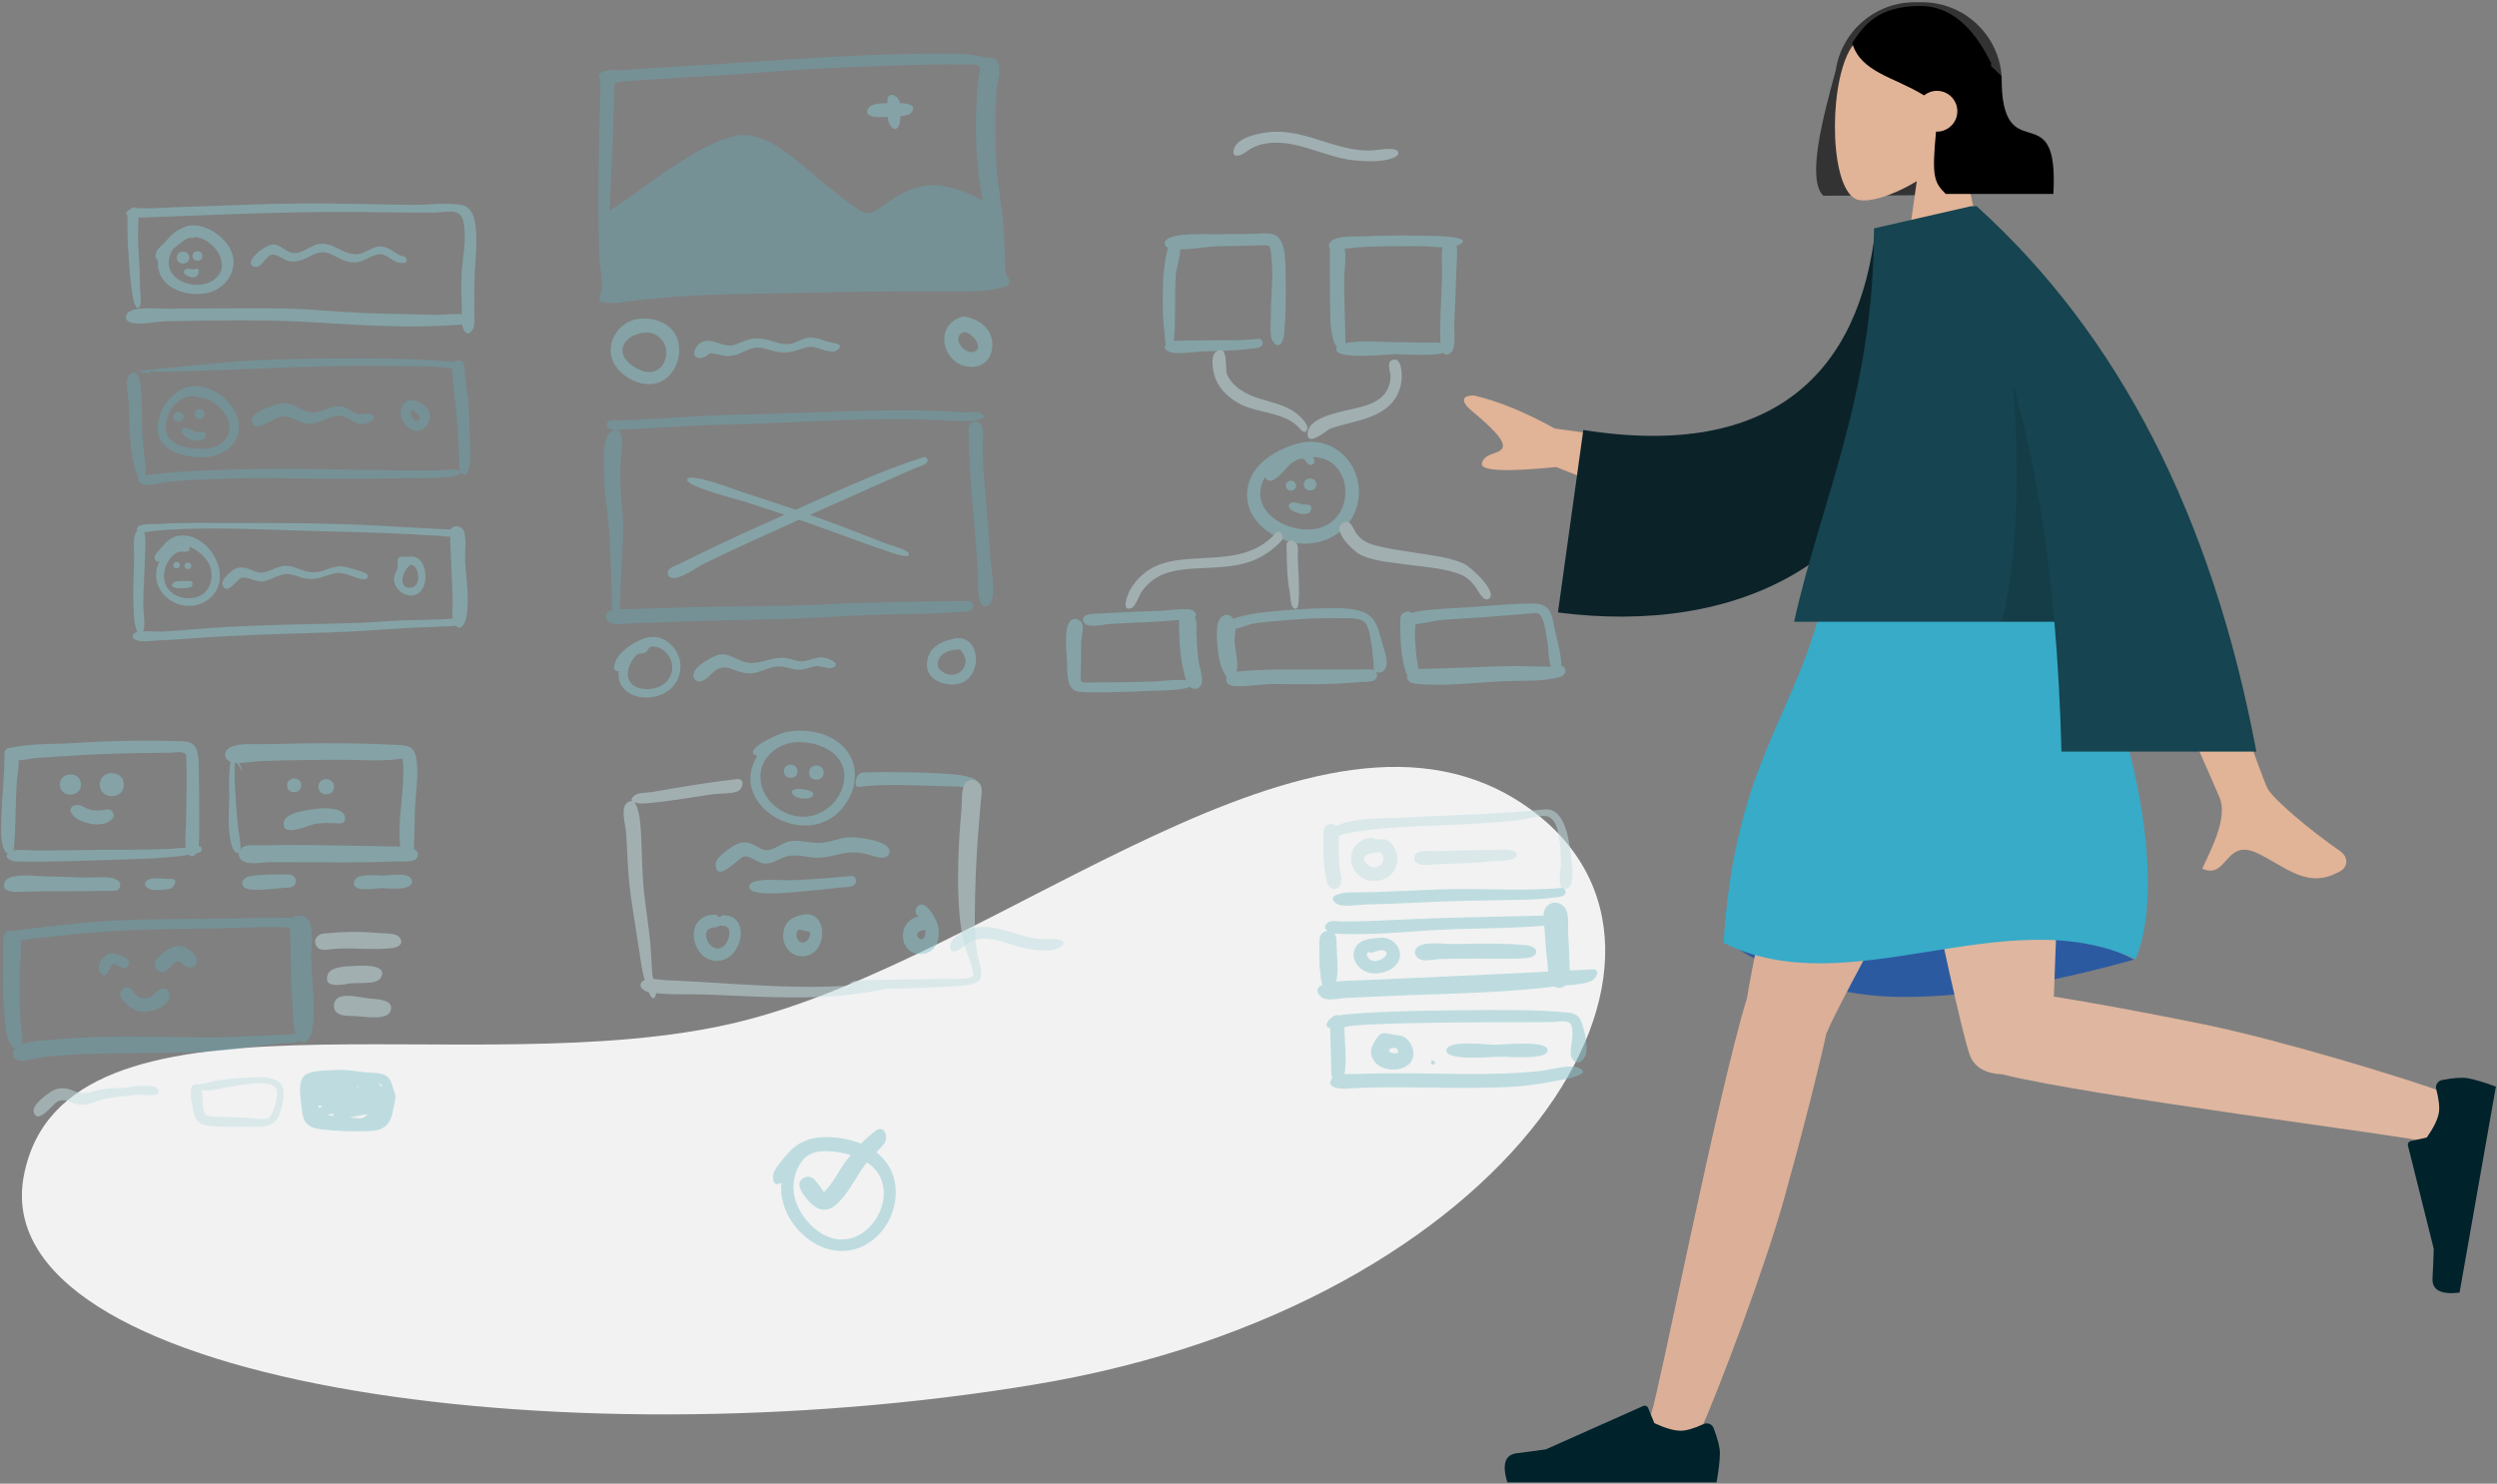 <?xml version="1.0" encoding="UTF-8" standalone="no"?>
<svg
   xmlns:dc="http://purl.org/dc/elements/1.1/"
   xmlns:cc="http://creativecommons.org/ns#"
   xmlns:rdf="http://www.w3.org/1999/02/22-rdf-syntax-ns#"
   xmlns:svg="http://www.w3.org/2000/svg"
   xmlns="http://www.w3.org/2000/svg"
   xmlns:sodipodi="http://sodipodi.sourceforge.net/DTD/sodipodi-0.dtd"
   xmlns:inkscape="http://www.inkscape.org/namespaces/inkscape"
   width="454.3"
   height="269.978"
   viewBox="0 0 454.3 269.978"
   version="1.1"
   id="svg31"
   sodipodi:docname="standing-8.svg"
   inkscape:version="0.92.4 (5da689c313, 2019-01-14)">
  <rect x="0" y="0" width="454.3" height="269.978" fill="#808080" stroke="none"/>
  <defs
     id="defs35" />
  <sodipodi:namedview
     pagecolor="#ffffff"
     bordercolor="#666666"
     borderopacity="1"
     objecttolerance="10"
     gridtolerance="10"
     guidetolerance="10"
     inkscape:pageopacity="0"
     inkscape:pageshadow="2"
     inkscape:window-width="1366"
     inkscape:window-height="646"
     id="namedview33"
     showgrid="false"
     inkscape:zoom="3.9333333"
     inkscape:cx="145.71448"
     inkscape:cy="150.52241"
     inkscape:window-x="0"
     inkscape:window-y="32"
     inkscape:window-maximized="1"
     inkscape:current-layer="humaaans/standing-8"
     fit-margin-top="0.4"
     fit-margin-left="0.2"
     fit-margin-right="0.2"
     fit-margin-bottom="0.4" />
  <!-- Generator: Sketch 52.4 (67378) - http://www.bohemiancoding.com/sketch -->
  <title
     id="title2">humaaans/standing-8</title>
  <desc
     id="desc4">Created with Sketch.</desc>
  <g
     id="humaaans/standing-8"
     style="fill:none;fill-rule:evenodd;stroke:none;stroke-width:1"
     transform="translate(-9.244,-156.312)">
    <g
       id="A-Human/Standing"
       transform="matrix(-0.675,0,0,0.675,463.234,138.497)">
      <g
         id="Head/Front/Long"
         transform="translate(82)">
        <path
           d="m 95.762,45.29 c 3.447,12.702 7.939,29.395 3.355,33.874 l -29.009,-0.154 c -0.009,-12.012 0.003,0.051 0,0 C 59.36,77.821 51,80.566 51,69.5 v -21 C 51,36.626 60.626,27 72.5,27 h 2 c 10.783,0 19.712,7.939 21.262,18.29 z"
           id="Hair-Back"
           style="fill:#333333"
           inkscape:connector-curvature="0"
           sodipodi:nodetypes="ccccssssc" />
        <g
           id="Head"
           transform="translate(54,31)"
           style="fill:#d4a181;stroke-width:1">
          <path
             d="M 8.262,34.49 C 3.654,29.081 0.536,22.453 1.057,15.025 2.558,-6.375 32.349,-1.667 38.143,9.134 43.938,19.935 43.25,47.333 35.76,49.263 32.774,50.033 26.411,48.147 19.935,44.244 L 24,73 H 0 Z"
             id="path7"
             style="fill:#e1b397;fill-opacity:1"
             inkscape:connector-curvature="0" />
        </g>
        <path
           d="m 68.75,61.875 c 1.106,11.878 0.663,13.584 -2.633,16.804 h -29 c -1.616,-28.074 14,-5.344 14,-31.776 0.974,-0.951 1.894,-1.893 2.804,-2.705 L 53.889,43.421 C 58.911,33.14 65.281,28 73.001,28 84.581,28 88.237,33.388 91.349,37.963 89.022,45.948 79.99,47.132 71.966,52.11 71.02,51.341 69.814,50.88 68.5,50.88 c -3.038,0 -5.5,2.462 -5.5,5.5 0,3.038 2.462,5.5 5.5,5.5 0.084,0 0.167,-0.002 0.25,-0.006 z"
           id="Hair-Front"
           style="fill:#000000"
           inkscape:connector-curvature="0"
           sodipodi:nodetypes="ccccccsccssscc" />
      </g>
      <g
         id="Bottom/Standing/Skirt"
         transform="translate(0,187)">
        <path
           d="m 97.408,98.088 c 23.989,6.71 44.687,10.065 62.092,10.065 17.405,0 33.572,-5.167 48.5,-15.5 -23.476,-6.887 -42.809,-10.331 -58,-10.331 -15.191,0 -32.722,5.255 -52.592,15.765 z"
           id="Skirt-Shadow"
           style="fill:#2c5aa0"
           inkscape:connector-curvature="0" />
        <path
           d="m 180.267,117.824 c -0.231,-0.348 -0.427,-0.726 -0.582,-1.136 C 176.479,108.208 125.117,16.726 120,0 h 57.826 c 3.89,12.717 21.401,92.52 23.865,108.442 7.775,25.115 23.784,106.454 25.828,112.088 2.15,5.928 -9.947,12.103 -13.17,4.816 -5.129,-11.596 -17.35,-43.681 -22.792,-63.271 -5.101,-18.366 -9.255,-34.89 -11.29,-44.25 z"
           id="Leg"
           style="fill:#dcaf98;fill-opacity:1"
           inkscape:connector-curvature="0" />
        <path
           d="m 132.957,128.994 c -23.482,5.935 -109.373,16.664 -115.267,18.347 -6.063,1.731 -11.38,-10.767 -3.885,-13.474 11.925,-4.308 44.784,-14.261 64.707,-18.322 16.025,-3.267 30.647,-5.933 40.465,-7.494 C 118.145,80.473 114.343,14.294 116.835,0 H 168 c -2.39,13.707 -22.59,113.718 -26.344,123.729 -1.192,3.574 -4.747,5.153 -8.699,5.265 z"
           id="path14"
           style="fill:#dfb69f;fill-opacity:1"
           inkscape:connector-curvature="0" />
        <g
           id="Accessories/Shoe/Flat-Sneaker"
           transform="rotate(80,-54.135,84.925)"
           style="fill:#e4e4e4">
          <path
             d="M 2.678,25.402 C 1.559,28.388 1,30.623 1,32.106 1,33.909 1.3,36.54 1.901,40 c 2.092,0 20.893,0 56.402,0 1.466,-4.845 0.62,-7.461 -2.538,-7.848 -3.158,-0.386 -5.781,-0.735 -7.87,-1.047 L 21.68,19.419 c -0.504,-0.225 -1.096,0.002 -1.321,0.506 -0.004,0.009 -0.008,0.017 -0.011,0.026 l -1.685,4.088 c -2.923,1.364 -5.299,2.046 -7.127,2.046 -1.485,0 -3.536,-0.6 -6.152,-1.799 l 5.5e-6,-1.2e-5 c -1.004,-0.46 -2.191,-0.019 -2.652,0.985 -0.02,0.043 -0.038,0.087 -0.055,0.132 z"
             id="shoe"
             style="fill:#00222b"
             inkscape:connector-curvature="0" />
        </g>
        <g
           id="g20"
           transform="translate(208,199)"
           style="fill:#e4e4e4">
          <path
             d="M 2.678,25.402 C 1.559,28.388 1,30.623 1,32.106 1,33.909 1.3,36.54 1.901,40 c 2.092,0 20.893,0 56.402,0 1.466,-4.845 0.62,-7.461 -2.538,-7.848 -3.158,-0.386 -5.781,-0.735 -7.87,-1.047 L 21.68,19.419 c -0.504,-0.225 -1.096,0.002 -1.321,0.506 -0.004,0.009 -0.008,0.017 -0.011,0.026 l -1.685,4.088 c -2.923,1.364 -5.299,2.046 -7.127,2.046 -1.485,0 -3.536,-0.6 -6.152,-1.799 l 5.5e-6,-1.2e-5 c -1.004,-0.46 -2.191,-0.019 -2.652,0.985 -0.02,0.043 -0.038,0.087 -0.055,0.132 z"
             id="path18"
             style="fill:#00222b"
             inkscape:connector-curvature="0" />
        </g>
        <path
           d="m 117,0 c 22.547,-6.451 43.88,-6.451 64,0 7,31.937 24.009,44.613 27,93.579 C 174,110.473 132,81.53 97,98.005 87,74.961 101,19.465 117,0 Z"
           id="Skirt"
           style="fill:#37abc8"
           inkscape:connector-curvature="0" />
      </g>
      <g
         id="Body/Long-Sleeve"
         transform="translate(22,82)">
        <path
           d="m 192,65.311 39.483,-5.386 c 7.898,-4.393 15.164,-7.367 21.798,-8.922 1.867,-0.054 4.837,0.624 0.412,4.312 -4.424,3.688 -8.913,7.768 -8.125,9.736 0.788,1.968 4.903,1.236 5.584,4.263 0.454,2.018 -6.223,2.346 -20.032,0.984 L 199.084,83 Z m -124.03,9.139 21.897,0.082 C 65.856,128.566 53.336,156.857 52.308,159.406 c -2.314,5.735 2.583,14.468 4.677,19.162 -6.82,3.052 -6.093,-8.25 -14.697,-4.248 -7.853,3.653 -13.826,10.273 -22.899,4.675 -1.115,-0.688 -2.338,-3.28 0.616,-5.305 7.358,-5.045 17.961,-13.875 19.393,-16.781 1.954,-3.963 11.478,-31.45 28.572,-82.459 z"
           id="Skin"
           style="fill:#e1b397;fill-opacity:1"
           inkscape:connector-curvature="0" />
        <path
           d="m 123.474,9.669 17.179,-0.356 c 7.536,37.688 32.551,59.721 83.138,47.095 l 11.103,48.411 C 187.489,115.21 143.761,99.694 130.596,48.475 127.188,35.216 124.201,21.368 123.474,9.669 Z"
           id="Clothes-Back"
           transform="rotate(5,179.183,58.591)"
           style="fill:#0b2228"
           inkscape:connector-curvature="0" />
        <path
           d="M 119.491,0.016 145.468,5.965 C 145.468,50.644 159.7,79.15 167,112 H 96.844 c -0.988,11.351 -1.595,23.018 -1.911,35 H 42.402 C 54.305,83.664 79.43,34.664 117.776,0 h 1.701 z"
           id="Clothes"
           style="fill:#164450"
           inkscape:connector-curvature="0" />
        <path
           d="m 107.912,48.259 c -1.808,27.841 -0.745,49.088 3.19,63.741 H 96.844 C 98.801,89.514 102.256,68.267 107.912,48.259 Z"
           id="Shade"
           inkscape:connector-curvature="0"
           style="fill:#000000;fill-opacity:0.1" />
      </g>
    </g>
    <g
       id="Scene/Whiteboard"
       style="fill:none;fill-rule:evenodd;stroke:none;stroke-width:1"
       transform="matrix(0.448,0,0,0.448,-10.513,137.269)">
      <path
         id="Background-Shape"
         d="M 53.811,519.875 C 70.118,435.901 235.118,483.74 343.29,457.779 451.462,431.819 579.439,310.915 664.137,370.14 748.834,429.364 658.717,572.527 464.458,604.834 270.198,637.141 37.505,603.848 53.811,519.875 Z"
         inkscape:connector-curvature="0"
         style="fill:#f2f2f2" />
      <g
         transform="translate(95,125)"
         id="Cells"
         style="opacity:0.5">
        <path
           id="Fill-5"
           d="M 1.908,2.672 C 0.335,4.243 0.946,9.824 0.913,11.89 0.862,15.105 1.063,18.292 1.331,21.496 1.512,23.642 2.527,44.114 5.353,42.542 6.946,41.656 5.947,35.733 5.944,33.86 5.938,29.696 5.764,25.542 5.487,21.386 5.229,17.529 5.067,13.716 5.215,9.851 5.251,8.908 6.134,-1.561 1.908,2.672"
           inkscape:connector-curvature="0"
           style="fill:#89c5cc" />
        <path
           id="Fill-7"
           d="M 70.409,0.149 C 56.896,0.256 43.388,0.923 29.881,1.331 23.381,1.528 16.886,1.778 10.394,2.138 8.181,2.261 3.436,1.552 1.593,2.731 -2.499,5.348 4.1,5.96 5.859,5.896 32.59,4.927 59.329,3.65 86.082,3.59 c 13.123,-0.029 26.24,0.344 39.365,0.261 5.017,-0.032 10.573,-2.193 11.84,3.646 1.43,6.59 -0.213,13.927 -0.66,20.548 -0.299,4.42 -0.192,8.749 0.007,13.166 0.128,2.829 -0.205,6.018 0.295,8.794 0.481,2.674 2.404,4.277 4.166,1.282 1.053,-1.79 0.529,-6.209 0.599,-8.282 0.094,-2.792 0.006,-5.584 0.006,-8.377 -9.3e-4,-6.817 0.962,-13.607 0.834,-20.422 -0.082,-4.395 -0.315,-12.362 -5.858,-13.418 -6.104,-1.163 -13.607,0.006 -19.853,-0.065 C 101.344,0.546 85.892,0.028 70.409,0.149"
           inkscape:connector-curvature="0"
           style="fill:#89c5cc" />
        <path
           id="Fill-9"
           d="m 33.174,42.786 c -5.096,0 -10.192,0.031 -15.287,0.115 -4.37,0.072 -11.24,-0.839 -15.307,0.725 -2.784,1.07 -3.524,4.179 0,5.007 3.843,0.903 9.636,-0.573 13.657,-0.644 20.164,-0.356 40.522,-0.82 60.658,0.455 18.868,1.195 38.099,2.353 56.994,1.092 1.59,-0.106 9.698,-0.429 5.998,-3.468 -2.158,-1.774 -10.907,-0.607 -13.712,-0.692 C 116.28,45.077 106.376,45.011 96.485,44.636 86.722,44.265 77.004,43.168 67.238,42.896 55.893,42.58 44.523,42.786 33.174,42.786"
           inkscape:connector-curvature="0"
           style="fill:#89c5cc" />
        <path
           id="face"
           d="m 28.075,13.804 c 7.942,0.347 15.8,11.865 7.764,17.431 -7.539,5.223 -21.667,-0.501 -17.475,-10.629 -0.603,1.464 0.762,-1.591 0.779,-1.611 0.797,-0.939 2.229,-1.979 3.211,-2.719 1.125,-0.847 2.295,-1.78 3.651,-2.205 0.89,-0.279 0.75,0.77 2.07,-0.267 M 24.207,9.65 c -3.717,1.451 -5.414,3.089 -7.968,6.051 -1.768,2.05 -4.021,3.129 -4.001,5.899 0.004,0.613 0.792,1.287 0.928,1.878 0.188,0.816 -0.03,1.862 0.119,2.729 1.538,8.949 12.215,11.966 20.031,10.277 C 40.125,35.012 45.217,28.477 43.64,21.37 42.052,14.216 31.444,6.819 24.207,9.65"
           inkscape:connector-curvature="0"
           style="fill:#89c5cc" />
        <path
           id="Fill-13"
           d="m 20.896,22.143 c 0,3.219 5.085,3.219 5.085,0 0,-3.183 -5.085,-3.319 -5.085,0"
           inkscape:connector-curvature="0"
           style="fill:#89c5cc" />
        <path
           id="Fill-15"
           d="m 27.258,21.491 c 0,2.558 4.041,2.558 4.041,0 0,-2.529 -4.041,-2.637 -4.041,0"
           inkscape:connector-curvature="0"
           style="fill:#89c5cc" />
        <path
           id="Fill-17"
           d="m 28.51,26.767 c -1.294,0.497 -2.935,-0.534 -3.998,0.146 -1.881,1.204 0.005,2.294 1.013,2.778 4.54,2.179 5.348,-3.829 2.984,-2.924"
           inkscape:connector-curvature="0"
           style="fill:#89c5cc" />
        <path
           id="Fill-19"
           d="m 97.85,19.632 c -0.135,0.057 -0.617,0.261 0,0 M 78.078,16.742 c -3.398,0.767 -6.267,3.941 -9.959,3.516 -2.829,-0.325 -4.745,-3.056 -7.538,-3.452 -3.573,-0.508 -13.298,7.643 -8.185,9.041 2.983,0.816 4.638,-4.635 7.273,-4.925 2.085,-0.229 4.92,2.327 7.08,2.691 4.03,0.679 6.798,-1.541 10.335,-2.972 3.844,-1.556 6.032,-0.155 9.375,1.574 2.639,1.365 5.124,2.253 8.144,1.69 2.834,-0.528 6.394,-3.442 9.247,-3.143 2.794,0.293 4.788,3.209 7.662,3.479 1.185,0.111 2.949,0.515 2.749,-1.313 -0.159,-1.464 -1.793,-1.216 -2.814,-1.748 -2.628,-1.368 -5.086,-3.792 -8.257,-3.585 -2.385,0.156 -4.557,1.832 -6.756,2.634 -7.2,2.626 -11.248,-5.081 -18.356,-3.487"
           inkscape:connector-curvature="0"
           style="fill:#89c5cc" />
        <path
           id="Fill-21"
           d="m 84.092,63.111 c -13.889,0.127 -27.824,0.334 -41.674,1.447 -3.283,0.264 -36.81,3.429 -36.747,3.657 0.117,0.422 4.43,1.066 4.403,1.166 -0.291,-0.721 -0.955,-1.019 -1.993,-0.895 31.798,0 63.494,-2.847 95.334,-2.335 8,0.128 16.03,0.075 24.025,0.327 1.996,0.063 6.941,1.494 8.508,0.592 4.114,-2.365 -3.36,-2.638 -4.597,-2.738 -15.669,-1.253 -31.546,-1.379 -47.259,-1.222"
           inkscape:connector-curvature="0"
           style="fill:#69a1ac" />
        <path
           id="Fill-23"
           d="m 1.556,69.859 c -2.076,2.082 -0.164,9.571 -0.083,12.385 0.118,4.069 0.021,8.168 0.378,12.226 0.408,4.636 1.04,9.576 2.256,14.074 0.67,2.478 3.022,6.416 3.953,1.913 C 8.726,107.242 7.716,102.976 7.364,99.7 6.894,95.317 6.78,90.992 6.763,86.587 6.747,82.75 6.673,78.896 6.358,75.071 6.195,73.084 5.196,66.238 1.556,69.859"
           inkscape:connector-curvature="0"
           style="fill:#69a1ac" />
        <path
           id="Fill-25"
           d="m 53.794,107.998 c -9.856,0.169 -19.733,0.401 -29.572,1.017 -4.033,0.253 -8.062,0.629 -12.08,1.055 -0.82,0.087 -9.895,0.455 -5.84,3.804 1.83,1.512 9.359,-0.579 11.846,-0.796 4.182,-0.367 8.364,-0.605 12.558,-0.782 9.718,-0.413 19.467,-0.777 29.195,-0.608 17.766,0.308 35.419,0.446 53.19,0.05 2.525,-0.056 22.306,0.472 22.977,-2.155 0.541,-2.117 -6.532,-1.146 -7.822,-1.107 -4.732,0.141 -9.464,0.108 -14.197,0.084 -20.051,-0.103 -40.219,-0.9 -60.255,-0.561"
           inkscape:connector-curvature="0"
           style="fill:#69a1ac" />
        <path
           id="Fill-27"
           d="m 132.719,66.347 c 0.313,8.775 1.807,17.54 2.285,26.342 0.218,4.024 0.475,8.043 0.672,12.068 0.064,1.298 -0.46,4.427 1.076,5.174 2.106,1.024 2.39,-1.04 2.784,-2.436 1.139,-4.033 0.369,-9.271 0.265,-13.414 -0.1,-4.011 -0.107,-8.03 -0.403,-12.034 -0.303,-4.091 -1.127,-8.104 -1.509,-12.18 -0.162,-1.724 0.403,-4.593 -1.427,-5.663 -1.582,-0.925 -3.812,0.241 -3.744,2.142"
           inkscape:connector-curvature="0"
           style="fill:#69a1ac" />
        <path
           id="path4764"
           d="m 35.845,80.944 c 0.038,0.029 0.075,0.058 0.112,0.087 -0.037,-0.029 -0.075,-0.058 -0.112,-0.087 m -8.376,-2.6 c 3.123,0.892 5.688,0.559 8.672,2.833 2.473,1.885 5.01,4.643 5.83,7.692 C 43.867,95.911 37.441,99.771 31.418,99.847 25.248,99.924 16.115,98.493 16.431,90.585 16.674,84.509 21.111,78.58 27.469,78.344 m 0.22,-3.98 c -8.099,0.403 -14.632,9.498 -14.562,17.154 0.085,9.279 10.598,11.669 18.067,11.734 8.429,0.072 16.835,-5.748 14.576,-15.227 C 43.96,80.431 35.477,73.959 27.689,74.364"
           inkscape:connector-curvature="0"
           style="fill:#69a1ac" />
        <path
           id="Fill-31"
           d="m 19.542,86.822 c 0,2.587 4.088,2.587 4.088,0 0,-2.558 -4.088,-2.668 -4.088,0"
           inkscape:connector-curvature="0"
           style="fill:#69a1ac" />
        <path
           id="Fill-33"
           d="m 28.117,85.687 c 0,2.608 4.121,2.608 4.121,0 0,-2.578 -4.121,-2.689 -4.121,0"
           inkscape:connector-curvature="0"
           style="fill:#69a1ac" />
        <path
           id="Fill-35"
           d="m 23.39,91.589 c -2.661,2.657 6.687,7.314 8.891,3.618 1.811,-3.035 -2.132,-2.029 -3.529,-2.193 -1.519,-0.179 -4.122,-2.661 -5.362,-1.425"
           inkscape:connector-curvature="0"
           style="fill:#69a1ac" />
        <path
           id="Fill-37"
           d="m 98.124,85.74 c -0.256,0.108 -0.256,0.108 0,0 M 63.022,81.416 c -2.694,0.505 -11.536,3.488 -11.655,6.685 -0.218,5.81 8.441,-0.141 10.322,-0.905 5.108,-2.076 7.792,2.159 12.923,2.382 4.457,0.194 8.554,-3.62 12.753,-3.169 4.399,0.472 6.514,5.152 11.592,2.667 2.686,-1.314 2.619,-3.34 -0.397,-3.531 -1.823,-0.115 -3.075,0.638 -4.975,-0.146 -2.972,-1.226 -4.169,-3.222 -7.725,-2.905 -2.684,0.239 -5.109,1.752 -7.729,2.337 -5.998,1.34 -9.325,-4.498 -15.108,-3.415"
           inkscape:connector-curvature="0"
           style="fill:#69a1ac" />
        <path
           id="point"
           d="m 118.818,88.263 c -0.185,0.078 -0.185,0.078 0,0 m 0.68,-2.419 c 0.03,0.013 0.233,0.295 0,0 m -3.088,-1.847 c -0.116,0.089 -0.116,0.089 0,0 m 0.067,-0.023 c 0.599,0.358 5.414,3.651 1.917,4.426 -1.775,0.394 -3.244,-3.179 -1.917,-4.426 m -1.594,-3.648 c -7.713,3.517 0.587,16.102 6.64,10.989 2.547,-2.152 2.882,-6.501 0.404,-8.742 -1.485,-1.343 -5.029,-3.167 -7.045,-2.246"
           inkscape:connector-curvature="0"
           style="fill:#69a1ac" />
        <path
           id="Fill-41"
           d="m 42.477,129.921 c -9.625,0.003 -19.334,-0.199 -28.945,0.371 -1.618,0.096 -7.78,-0.212 -8.613,1.479 -1.525,3.093 4.816,1.558 5.737,1.465 19.138,-1.916 39.129,-0.814 58.33,-0.267 15.704,0.446 31.323,0.724 47.008,1.533 4.123,0.213 8.242,0.448 12.362,0.696 1.343,0.081 4.722,0.971 5.005,-1.174 0.262,-1.985 -3.954,-1.537 -5.007,-1.592 -8.375,-0.441 -16.744,-0.903 -25.116,-1.374 -20.152,-1.136 -40.576,-1.141 -60.761,-1.137"
           inkscape:connector-curvature="0"
           style="fill:#89c5cc" />
        <path
           id="Fill-43"
           d="m 4.609,133.36 c -1.798,1.787 -0.955,8.611 -1.005,10.866 -0.088,3.945 -0.274,7.886 -0.357,11.83 -0.087,4.122 0.034,8.263 0.278,12.378 0.102,1.728 1.521,10.08 3.754,5.301 0.998,-2.136 -0.024,-8.085 -0.009,-10.505 0.027,-4.405 0.265,-8.791 0.484,-13.189 0.189,-3.781 0.195,-7.566 0.361,-11.348 0.052,-1.206 0.195,-9.044 -3.504,-5.333"
           inkscape:connector-curvature="0"
           style="fill:#89c5cc" />
        <path
           id="Fill-45"
           d="m 134.98,168.595 c -9.367,0.96 -18.883,0.506 -28.286,1.215 -8.103,0.611 -16.199,0.861 -24.323,1.033 -18.396,0.388 -36.824,0.767 -55.167,2.3 -4.18,0.349 -8.356,0.72 -12.547,0.907 -2.096,0.094 -10.893,-0.86 -11.548,1.349 -1.116,3.764 8.291,2.274 10.32,2.215 4.462,-0.129 8.903,-0.451 13.352,-0.79 18.703,-1.425 37.478,-1.851 56.221,-2.443 10.194,-0.322 20.317,-1.068 30.488,-1.746 5.07,-0.338 10.153,-0.349 15.222,-0.677 1.326,-0.086 6.021,0.083 6.975,-0.984 0.656,-0.733 0.821,-2.522 -0.708,-2.379"
           inkscape:connector-curvature="0"
           style="fill:#89c5cc" />
        <path
           id="Fill-47"
           d="m 131.805,134 c 0.321,8.983 0.829,17.957 1.132,26.94 0.091,2.701 -0.725,7.542 0.78,9.924 2.418,3.83 4.306,-0.223 4.749,-2.61 1.398,-7.533 -0.105,-15.855 -0.495,-23.434 -0.149,-2.892 0.749,-9.327 -0.648,-11.915 -1.331,-2.465 -5.636,-2.218 -5.517,1.095"
           inkscape:connector-curvature="0"
           style="fill:#89c5cc" />
        <path
           id="hola-:)"
           d="m 116.079,146.793 c 3.588,0.972 4.113,8.774 0.064,9.351 -6.027,0.859 -3.391,-7.743 -0.064,-9.351 m -1.005,-3.102 c -1.095,-0.034 -3.621,-0.336 -4.296,0.555 -0.565,0.746 0.006,2.319 -0.06,3.029 -0.237,2.538 -2.301,4.004 -1.378,7.001 0.626,2.034 2.303,3.945 4.347,4.652 10.785,3.728 10.654,-17.111 1.387,-15.236"
           inkscape:connector-curvature="0"
           style="fill:#89c5cc" />
        <path
           id="Fill-51"
           d="m 17.702,145.091 c -0.027,0.034 -0.054,0.069 -0.08,0.103 0.026,-0.034 0.053,-0.069 0.08,-0.103 m 8.471,-4.507 c -0.042,-0.361 -0.085,-0.722 -0.127,-1.083 5.848,2.76 10.501,7.895 8.559,14.787 -1.482,5.258 -6.834,7.123 -11.821,5.825 -5.52,-1.437 -8.158,-5.988 -6.67,-11.575 0.687,-2.578 2.795,-6.042 5.521,-6.871 1.269,-0.386 4.075,0.598 4.537,-1.083 m -3.419,-2.183 c -1.479,0.1 -2.919,0.716 -4.126,1.559 1.13,-0.956 2.636,-1.525 4.126,-1.559 m 0.042,-3.396 c -3.654,0.112 -6.048,2.324 -8.216,4.98 -0.68,0.834 -2.98,3.045 -2.695,4.168 0.225,0.888 0.814,2.187 2.055,1.197 -6.498,12.95 10.288,23.995 20.535,14.99 9.563,-8.404 0.075,-25.729 -11.68,-25.335"
           inkscape:connector-curvature="0"
           style="fill:#89c5cc" />
        <path
           id="Fill-53"
           d="m 19.476,147.035 c 0,1.724 2.677,1.724 2.677,0 0,-1.724 -2.677,-1.724 -2.677,0"
           inkscape:connector-curvature="0"
           style="fill:#89c5cc" />
        <path
           id="Fill-55"
           d="m 24.044,147.329 c 0,1.753 2.72,1.753 2.72,0 0,-1.753 -2.72,-1.753 -2.72,0"
           inkscape:connector-curvature="0"
           style="fill:#89c5cc" />
        <path
           id="Fill-57"
           d="m 26.117,153.484 c -1.273,0.103 -5.931,-0.329 -6.748,0.786 -1.366,1.863 0.814,1.927 1.885,2.129 0.965,0.181 5.159,0.079 5.75,-0.778 0.522,-0.757 0.4,-2.246 -0.887,-2.136"
           inkscape:connector-curvature="0"
           style="fill:#89c5cc" />
        <path
           id="Fill-59"
           d="m 82.241,148.653 c -0.219,0.09 -0.219,0.09 0,0 m -17.601,-1.287 c -2.867,0.211 -5.296,1.86 -8.038,2.518 -2.926,0.703 -4.193,-0.59 -6.854,-1.436 -2.768,-0.88 -4.737,-0.532 -6.962,1.358 -1.261,1.071 -4.026,3.537 -3.238,5.44 1.804,4.355 5.888,-2.731 7.809,-3.06 2.997,-0.514 5.662,2.106 9.118,1.356 3.131,-0.679 5.909,-2.829 9.18,-2.852 2.735,-0.019 5.312,1.477 8.012,1.839 4.121,0.553 6.828,-0.91 10.638,-1.997 3.304,-0.942 5.621,0.3 8.728,1.345 1.42,0.477 6.159,2.213 5.287,-0.934 -0.247,-0.889 -6.492,-2.479 -7.46,-2.785 -3.414,-1.079 -5.577,-0.658 -8.829,0.582 -2.712,1.035 -4.994,1.538 -7.902,0.969 -3.204,-0.627 -6.118,-2.6 -9.488,-2.344"
           inkscape:connector-curvature="0"
           style="fill:#89c5cc" />
      </g>
      <g
         transform="translate(287,64)"
         id="Big-Cards"
         style="opacity:0.5">
        <path
           id="Fill-67"
           d="M 4.575,64.012 C 5.038,54.055 5.674,44.113 6.009,34.15 6.176,29.214 6.306,24.276 6.432,19.339 6.459,18.239 6.488,17.14 6.513,16.041 6.594,12.306 6.151,12 9.91,11.668 26.679,10.188 43.515,9.698 60.304,8.358 80.553,6.743 100.907,5.628 121.213,5.128 c 9.024,-0.223 18.085,-0.684 27.11,-0.403 2,0.062 5.925,-0.458 6.712,1.096 0.34,0.671 -0.373,2.982 -0.464,3.757 -0.283,2.421 -0.547,4.85 -0.71,7.282 -0.96,14.347 -0.388,29.056 2.39,43.186 -6.517,-3.675 -14.751,-6.836 -22.347,-6.209 -7.744,0.639 -13.537,5.114 -19.736,9.232 -3.507,2.329 -4.688,2.942 -8.186,0.685 -3.014,-1.945 -5.866,-4.168 -8.71,-6.351 C 92.883,54.037 88.741,50.386 84.485,46.855 76.66,40.363 65.878,31.122 55.07,33.843 47.348,35.787 40.218,40.031 33.516,44.184 23.558,50.355 14.545,57.912 4.575,64.012 M 138.779,0.304 c -38.473,0 -76.658,3.73 -115.023,5.747 C 19.749,6.262 15.756,6.572 11.764,6.957 9.103,7.214 2.596,6.135 0.852,8.409 c -1.163,1.517 -0.164,1.745 0,3.186 0.206,1.816 0.084,3.968 0.031,5.891 -0.128,4.633 -0.263,9.265 -0.368,13.898 -0.397,17.51 -0.645,35.017 0.064,52.522 0.154,3.818 1.546,9.104 0.784,12.813 -0.551,2.686 -2.393,4.32 1.855,4.817 4.18,0.489 9.291,-0.754 13.475,-1.152 4.208,-0.401 8.415,-0.835 12.628,-1.182 18.317,-1.509 36.812,-1.281 55.177,-1.783 18.531,-0.506 37.068,-0.538 55.605,-0.549 7.756,-0.004 16.619,0.432 24.187,-1.703 2.663,-0.751 3.093,-1.121 2.437,-3.763 -0.125,-0.501 -0.929,-0.686 -1.165,-1.592 -0.321,-1.233 -0.156,-2.732 -0.231,-4.015 -0.245,-4.192 -0.33,-8.391 -0.528,-12.586 -0.33,-7.009 -1.538,-13.81 -2.431,-20.749 -1.031,-8.013 -0.978,-16.148 -0.999,-24.213 -0.012,-4.473 0.103,-8.932 0.462,-13.393 0.231,-2.861 1.639,-7.133 0.925,-9.801 -0.356,-1.329 -0.938,-2.382 -2.321,-2.954 -0.876,-0.363 -1.612,-0.079 -2.479,-0.171 -1.027,-0.109 -1.668,-0.253 -2.899,-0.532 -5.272,-1.195 -10.91,-1.094 -16.283,-1.094"
           inkscape:connector-curvature="0"
           style="fill:#69a1ac" />
        <path
           id="Fill-69"
           d="m 117.487,19.352 c -0.003,2.788 -0.438,6.903 0.848,9.528 1.631,3.33 3.67,2.289 4.211,-0.84 0.309,-1.793 0.302,-7.1 -0.274,-8.688 -0.815,-2.248 -4.784,-3.779 -4.784,0"
           inkscape:connector-curvature="0"
           style="fill:#89c5cc" />
        <path
           id="Fill-71"
           d="m 122.166,20.429 c -2.618,0.092 -10.241,-0.536 -12.012,1.569 -3.038,3.61 2.251,4.25 4.522,4.047 2.628,-0.234 10.748,0.337 12.508,-1.77 2.944,-3.525 -2.959,-3.921 -5.017,-3.846"
           inkscape:connector-curvature="0"
           style="fill:#89c5cc" />
        <path
           id="Fill-73"
           d="m 20.583,113.579 c 11.508,1.999 7.928,19.545 -2.961,15.481 -3.794,-1.416 -9.385,-5.508 -7.288,-10.329 1.567,-3.602 6.672,-5.495 10.249,-5.152 m -4.765,-5.456 c -7.484,1.26 -12.601,9.359 -10.035,16.424 2.475,6.816 11.865,11.807 18.789,9.357 6.61,-2.339 9.908,-11.134 7.68,-17.568 -2.329,-6.723 -9.915,-9.311 -16.434,-8.213"
           inkscape:connector-curvature="0"
           style="fill:#89c5cc" />
        <path
           id="Fill-75"
           d="m 85.816,115.632 c -2.865,0.238 -5.341,2.244 -8.224,2.599 -2.696,0.332 -4.93,-0.59 -7.454,-1.328 -3.051,-0.891 -5.849,-1.283 -8.967,-0.491 -2.383,0.605 -4.733,2.226 -7.207,2.422 -4.87,0.384 -10.53,-5.172 -14.332,1.112 -1.823,3.013 0.824,4.953 3.55,3.548 2.842,-1.464 1.447,-1.989 4.972,-1.124 2.942,0.721 5.319,1.113 8.266,0.102 2.669,-0.915 5.012,-2.591 7.913,-2.779 2.84,-0.184 5.312,1.11 8.027,1.668 3.339,0.686 6.294,0.167 9.457,-0.88 3.009,-0.996 4.21,-1.54 7.246,-0.652 1.923,0.562 6.123,2.349 7.995,0.909 3.236,-2.489 -1.096,-2.853 -2.802,-3.207 -2.747,-0.569 -5.589,-2.134 -8.44,-1.901"
           inkscape:connector-curvature="0"
           style="fill:#89c5cc" />
        <path
           id="Fill-77"
           d="m 151.384,113.959 c 0.023,0.018 0.046,0.035 0.068,0.053 -0.022,-0.018 -0.045,-0.035 -0.068,-0.053 m -2.813,-0.588 c 4.183,0.269 8.706,7.889 3.164,8.16 -3.901,0.191 -8.266,-6.482 -3.164,-8.16 m -0.587,-6.235 c -13.227,3.694 -7.181,22.341 5.578,20.187 5.794,-0.978 7.759,-7.692 5.843,-12.662 -0.822,-2.134 -2.427,-3.934 -4.344,-5.163 -1.414,-0.906 -5.46,-2.813 -7.077,-2.363"
           inkscape:connector-curvature="0"
           style="fill:#89c5cc" />
        <path
           id="Image-Border"
           d="M 5.755,226.317 C 5.365,224.581 5.576,221.929 5.555,221.316 5.452,218.441 5.417,215.565 5.306,212.691 5.042,205.843 4.867,198.956 4.34,192.123 3.835,185.591 2.562,179.258 2.525,172.678 2.5,168.227 1.264,156.951 5.161,153.928 c 6.698,-3.909 4.049,9.882 3.939,12.269 -0.33,7.186 0.118,14.055 0.841,21.195 0.662,6.544 -0.099,13.059 -0.353,19.604 -0.135,3.475 -0.209,6.944 -0.47,10.413 -0.081,1.082 0.044,5.956 -0.523,8.552 1.46,-0.063 2.85,0.003 3.625,-0.021 5.426,-0.164 10.853,-0.308 16.278,-0.512 20.87,-0.785 41.752,-0.43 62.619,-1.421 19.736,-0.938 39.545,-1.137 59.296,-1.38 1.728,0.151 2.501,1.964 1.392,3.358 -1.085,1.364 -6.115,1.065 -7.683,1.191 -5.563,0.447 -11.115,0.648 -16.695,0.702 -11.75,0.112 -23.456,0.615 -35.187,1.284 -20.843,1.188 -41.717,1.09 -62.571,1.938 -5.062,0.206 -10.124,0.36 -15.189,0.492 -2.671,0.07 -9.664,1.679 -10.987,-1.512 -0.935,-2.255 0.365,-3.292 2.265,-3.765 z M 121.206,145.158 c 6.314,-0.058 12.594,0.052 18.899,0.414 2.796,0.16 5.591,0.315 8.389,0.434 1.617,0.069 5.31,-0.461 6.727,0.288 5.566,2.945 -5.774,3.267 -7.152,3.244 -5.785,-0.097 -11.558,-0.548 -17.342,-0.69 -21.275,-0.523 -42.708,0.772 -63.964,1.644 -10.225,0.42 -20.445,0.479 -30.666,1.054 -5.587,0.314 -11.17,0.673 -16.758,0.967 -2.576,0.136 -5.153,0.268 -7.733,0.332 -1.589,0.04 -4.824,0.698 -6.293,0.098 -1.251,-0.511 -2.262,-1.227 -1.574,-2.742 0.74,-1.631 3.963,-0.937 5.326,-0.963 4.924,-0.096 9.837,-0.372 14.752,-0.673 11.16,-0.683 22.296,-1.482 33.478,-1.673 21.31,-0.364 42.591,-1.537 63.91,-1.735 z m 29.313,7.262 c 0.004,-2.922 3.507,-3.509 5.061,-1.522 1.486,1.901 0.53,7.655 0.566,9.93 0.12,7.494 0.828,14.944 1.501,22.404 0.668,7.398 1.141,14.8 1.656,22.209 0.239,3.425 2.871,17.093 -0.955,19.088 -4.882,2.546 -3.961,-10.409 -4.098,-12.771 -0.439,-7.602 -0.99,-15.215 -1.678,-22.798 -1.112,-12.259 -2.063,-24.231 -2.054,-36.539 z"
           inkscape:connector-curvature="0"
           style="fill:#69a1ac" />
        <path
           id="Image-X"
           d="m 86.043,187.61 c 6.694,2.379 13.35,4.864 19.977,7.425 3.546,1.37 7.073,2.784 10.611,4.173 1.772,0.696 9.141,2.442 9.565,4.212 0.598,2.499 -7.257,-0.57 -8.507,-0.97 -3.53,-1.128 -7.016,-2.391 -10.502,-3.648 -7.8,-2.81 -15.567,-5.709 -23.398,-8.434 -0.733,-0.255 -1.465,-0.509 -2.199,-0.762 -8.312,3.733 -16.608,7.503 -24.876,11.332 -4.433,2.053 -8.843,4.154 -13.241,6.284 -3.26,1.579 -9.161,6.083 -12.752,6.005 -1.359,-0.03 -2.274,-0.321 -2.416,-1.968 -0.181,-2.106 3.212,-2.971 4.583,-3.657 4.7,-2.351 9.429,-4.642 14.172,-6.904 9.42,-4.493 18.928,-8.806 28.469,-13.034 0.055,-0.024 0.11,-0.049 0.165,-0.073 -5.292,-1.791 -10.598,-3.539 -15.917,-5.251 -3.039,-0.978 -24.35,-6.237 -23.573,-9.06 0.873,-3.164 19.747,4.297 22.65,5.222 7.147,2.278 14.274,4.62 21.364,7.068 17.014,-7.644 34.209,-15.788 51.956,-21.35 1.117,-0.35 1.824,0.803 1.57,1.77 -0.34,1.294 -4.32,2.342 -5.425,2.835 -4.371,1.952 -8.764,3.855 -13.135,5.809 -9.522,4.255 -19.062,8.469 -28.582,12.727 -0.187,0.083 -0.373,0.167 -0.56,0.25 z"
           inkscape:connector-curvature="0"
           style="fill:#89c5cc" />
        <path
           id="Fill-117"
           d="m 23.108,241.133 c 4.352,0.763 7.421,4.937 6.944,9.309 -0.645,5.907 -6.532,8.614 -11.971,7.843 -6.171,-0.875 -7.469,-6.091 -4.479,-11.11 0.662,-1.111 1.423,-2.441 2.627,-3.026 0.827,-0.402 1.881,-0.046 2.547,-0.371 2.336,-1.137 0.931,-2.948 4.333,-2.646 m -1.981,-3.859 c -5.31,0.678 -15.122,6.823 -14.625,12.971 0.431,0.713 1.079,1.004 1.944,0.875 -0.208,1.332 -0.141,2.649 0.204,3.953 0.504,1.692 1.51,3.079 2.859,4.181 2.777,2.269 6.573,2.826 10.031,2.428 6.457,-0.742 11.546,-5.155 11.908,-11.871 0.354,-6.555 -5.368,-13.416 -12.321,-12.538"
           inkscape:connector-curvature="0"
           style="fill:#89c5cc" />
        <path
           id="Fill-119"
           d="m 46.846,245.275 c -2.383,1.263 -6.152,3.202 -7.549,5.601 -1.476,2.533 0.052,5.304 3.162,4.106 2.469,-0.951 4.039,-3.974 6.673,-4.942 2.324,-0.855 3.261,-0.419 5.717,0.432 2.531,0.877 4.743,1.725 7.479,1.509 3.439,-0.27 6.417,-2.264 9.783,-2.718 2.834,-0.382 5.171,0.721 7.885,1.159 3.149,0.509 5.208,-0.683 8.154,-1.304 2.004,-0.422 5.536,1.296 6.998,0.653 3.287,-1.445 -0.19,-3.212 -2.01,-3.796 -3.065,-0.983 -4.951,-0.115 -7.866,0.7 -3.165,0.885 -4.532,0.22 -7.558,-0.593 -6.121,-1.645 -10.85,2.332 -16.652,1.609 -5.372,-0.67 -8.586,-5.398 -14.217,-2.417"
           inkscape:connector-curvature="0"
           style="fill:#89c5cc" />
        <path
           id="Fill-121"
           d="m 146.935,242.336 c 5.892,5.524 -0.727,13.383 -7.224,8.968 -2.286,-1.554 -2.323,-4.05 -0.543,-6.282 1.627,-2.042 5.203,-2.838 7.767,-2.686 z m -2.184,-4.464 c -5.505,1.071 -10.697,3.597 -11.195,9.95 -0.487,6.199 5.871,9.077 11.213,8.671 11.992,-0.913 11.125,-20.774 -0.018,-18.62 z"
           inkscape:connector-curvature="0"
           style="fill:#89c5cc" />
      </g>
      <path
         id="Fill-79"
         d="m 562.139,96.006 c -4.403,0.085 -15.276,1.687 -16.892,6.895 -1.227,3.954 2.418,3.086 4.371,1.647 2.643,-1.945 4.96,-3.11 8.235,-3.702 12.474,-2.256 24.459,5.835 36.812,6.858 4.68,0.388 10.327,0.64 14.795,-0.875 3.182,-1.079 3.597,-3.432 -0.034,-3.791 -3.085,-0.304 -6.499,0.655 -9.662,0.628 -13.089,-0.112 -24.723,-7.906 -37.625,-7.66"
         inkscape:connector-curvature="0"
         style="opacity:0.5;fill:#c1dee2" />
      <g
         transform="translate(44,343)"
         id="Cards"
         style="opacity:0.5">
        <path
           id="Fill-173"
           d="M 55.509,0.362 C 47.085,0.456 38.665,0.767 30.257,1.299 22.262,1.806 13.587,1.421 5.722,2.971 3.488,3.411 0.471,5.446 3.441,7.685 5.528,9.259 13.165,7.449 15.657,7.296 24.836,6.731 34.02,6.056 43.212,5.731 51.914,5.423 60.615,5.315 69.322,5.228 c 1.329,-0.013 3.536,-0.439 4.859,-0.053 1.902,0.555 1.451,0.706 1.593,3.12 0.258,4.374 0.187,8.764 0.1,13.142 -0.084,4.237 -0.241,8.473 -0.225,12.712 0.011,3.024 -0.956,9.033 0.561,11.66 2.184,3.78 4.45,-0.326 4.613,-2.838 0.312,-4.805 0.172,-9.668 0.174,-14.479 9.28e-4,-4.516 0.033,-9.031 -0.126,-13.544 C 80.756,11.687 81.222,5.996 79.466,3.032 77.677,0.013 73.371,0.664 70.228,0.52 65.326,0.295 60.415,0.311 55.509,0.362"
           inkscape:connector-curvature="0"
           style="fill:#89c5cc" />
        <path
           id="Fill-171"
           d="M 1.91,5.81 C 1.919,14.295 0.937,22.722 0.662,31.197 0.536,35.093 0.28,39.371 1.266,43.196 2.261,47.058 5.421,47.895 5.785,43.583 6.522,34.853 6.341,25.8 6.915,17 7.118,13.892 8.437,8.198 7.206,5.289 6.122,2.726 1.905,2.234 1.91,5.81"
           inkscape:connector-curvature="0"
           style="fill:#89c5cc" />
        <path
           id="Fill-175"
           d="m 80.906,43.208 c -14.63,1.937 -29.924,1.231 -44.659,1.535 -7.069,0.146 -14.137,0.155 -21.207,0.229 -2.467,0.026 -8.733,-0.913 -10.868,0.474 -3.398,2.208 0.289,3.912 2.538,3.961 13.952,0.306 28.06,-0.336 42.009,-0.794 6.267,-0.206 12.555,-0.306 18.806,-0.839 3.848,-0.328 8.053,-0.646 11.79,-1.68 0.796,-0.221 2.53,-0.175 2.708,-1.261 0.11,-0.672 -0.089,-1.768 -1.118,-1.626"
           inkscape:connector-curvature="0"
           style="fill:#89c5cc" />
        <path
           id="Fill-177"
           d="m 20.07,55.54 c -4.066,0.024 -16.319,-1.865 -18.003,2.1 -2.245,5.288 6.513,4.054 8.868,3.993 5.349,-0.137 10.695,-0.152 16.046,-0.15 5.25,0.002 10.5,-0.032 15.749,-0.156 1.521,-0.037 5.061,0.595 5.935,-1.237 0.665,-1.392 0.14,-2.49 -1.087,-3.226 -2.951,-1.773 -10.616,-0.745 -14.07,-0.905 -4.473,-0.206 -8.96,-0.419 -13.438,-0.419"
           inkscape:connector-curvature="0"
           style="fill:#89c5cc" />
        <path
           id="Fill-179"
           d="m 69.537,56.519 c -2.324,0.138 -7.024,-0.82 -9.106,0.244 -2.366,1.209 -1.532,3.102 0.51,3.933 1.415,0.576 7.217,0.274 8.595,-0.393 1.436,-0.696 3.06,-3.972 0,-3.784"
           inkscape:connector-curvature="0"
           style="fill:#89c5cc" />
        <path
           id="Fill-181"
           d="M 95.013,6.643 C 92.531,7.324 93.284,21.414 93.22,23.647 c -0.175,6.12 -0.863,13.817 1.17,19.71 1.297,3.757 3.787,3.248 3.363,-0.708 C 97.381,39.178 96.741,35.746 96.464,32.252 95.839,24.345 94.987,15.911 95.578,7.997 c 0.252,0.46 2.606,4.725 3.16,4.407 -0.167,0.099 -2.716,-6.027 -3.725,-5.761"
           inkscape:connector-curvature="0"
           style="fill:#89c5cc" />
        <path
           id="Fill-183"
           d="m 122.93,1.453 c -5.023,0.074 -10.045,0.163 -15.066,0.302 -3.992,0.111 -10.266,-0.545 -13.927,1.135 -4.36,1.999 -2.291,6.455 1.804,6.549 3.622,0.084 7.485,-0.733 11.141,-0.859 9.873,-0.338 19.764,-0.41 29.642,-0.495 8.933,-0.077 18.246,0.876 27.101,-0.466 1.313,11.663 -2.239,23.375 -1.031,35.172 0.187,1.831 0.103,4.418 2.435,4.835 2.943,0.527 3.064,-2.388 3.175,-4.475 0.319,-5.959 0.146,-11.923 0.582,-17.89 0.404,-5.53 1.2,-11.181 0.528,-16.72 -0.827,-6.816 -4.093,-6.269 -9.866,-6.553 C 147.254,1.392 135.137,1.274 122.93,1.453"
           inkscape:connector-curvature="0"
           style="fill:#89c5cc" />
        <path
           id="Fill-185"
           d="m 106.098,42.866 c -2.559,0.064 -6.81,-0.724 -8.45,1.73 -1.706,2.553 0.318,4.78 2.799,5.305 2.937,0.62 6.766,-0.23 9.814,-0.239 3.174,-0.009 6.349,0.026 9.523,0.038 13.608,0.053 27.275,0.259 40.873,-0.303 1.899,-0.078 7.289,0.559 8.603,-1.263 1.167,-1.616 0.351,-3.065 -1.186,-3.888 -2.52,-1.35 -7.697,-0.837 -10.5,-0.944 -3.462,-0.132 -6.928,-0.175 -10.392,-0.229 -13.672,-0.211 -27.415,-0.545 -41.085,-0.206"
           inkscape:connector-curvature="0"
           style="fill:#89c5cc" />
        <path
           id="Fill-187"
           d="m 117.609,54.67 c -5.093,0.087 -10.526,-0.137 -15.568,0.636 -4.433,0.679 -4.979,4.965 -0.207,5.466 4.386,0.461 9.702,-0.4 14.109,-0.683 1.565,-0.101 3.385,0.042 4.136,-1.688 0.783,-1.808 -0.714,-3.541 -2.47,-3.73"
           inkscape:connector-curvature="0"
           style="fill:#89c5cc" />
        <path
           id="Fill-189"
           d="m 156.108,55.12 c -2.718,0.068 -10.658,-1.101 -12.004,2.004 -2.241,5.169 8.507,3.205 10.569,3.129 2.599,-0.096 12.727,1.422 12.729,-2.715 0.002,-4.057 -8.805,-2.479 -11.294,-2.417"
           inkscape:connector-curvature="0"
           style="fill:#89c5cc" />
        <path
           id="Fill-191"
           d="m 1.47,80.804 c 0.006,9.403 -0.579,18.893 0.279,28.272 0.355,3.879 0.294,11.31 2.541,14.598 1.595,2.334 3.807,2.171 4.678,-0.632 0.582,-1.874 -0.349,-5.621 -0.453,-7.625 -0.1,-1.924 -0.217,-3.847 -0.306,-5.771 -0.229,-4.957 -0.21,-9.907 -0.142,-14.867 0.058,-4.254 1.083,-9.883 0.117,-13.975 -0.9,-3.813 -6.713,-4.705 -6.713,0"
           inkscape:connector-curvature="0"
           style="fill:#69a1ac" />
        <path
           id="Fill-193"
           d="m 95.967,72.532 c -16.313,0.409 -32.663,0.044 -48.961,0.851 -8.038,0.398 -16.045,1.272 -24.042,2.144 -3.929,0.429 -7.856,0.87 -11.779,1.354 -1.184,0.146 -11.019,0.527 -7.32,4.267 1.615,1.633 6.756,-0.073 8.79,-0.314 3.938,-0.465 7.884,-0.87 11.828,-1.287 7.504,-0.794 15.018,-1.546 22.554,-1.963 17.749,-0.983 35.572,-0.688 53.339,-1.344 4.806,-0.177 9.598,-0.304 14.406,-0.115 1.262,0.05 10.54,0.521 6.512,-2.905 -1.905,-1.621 -9.086,-0.784 -11.466,-0.833 -4.62,-0.096 -9.242,0.029 -13.86,0.145"
           inkscape:connector-curvature="0"
           style="fill:#69a1ac" />
        <path
           id="Wireframy-Stuff"
           d="m 121.374,122.138 c -0.003,0.004 -0.005,0.008 -0.008,0.011 -0.889,1.31 -4.173,0.945 -5.611,1.043 -4.377,0.297 -8.673,0.799 -13.011,1.45 -8.644,1.296 -17.213,2.092 -25.951,2.308 -17.281,0.427 -34.633,0.028 -51.889,1.212 -3.822,0.263 -7.586,0.713 -11.345,1.432 -2.684,0.514 -7.858,2.274 -8.172,-2.16 -0.379,-5.344 13.03,-5.335 16.863,-5.692 16.461,-1.531 33.193,-1.208 49.705,-0.978 7.985,0.111 15.955,0.355 23.933,-0.133 7.97,-0.488 16.211,-0.36 24.123,-1.217 -1.019,-3.951 -0.87,-8.892 -1.156,-12.929 -0.734,-10.365 -0.538,-20.765 -1.011,-31.141 -0.208,-4.571 6.018,-5.264 7.865,-1.564 1.865,3.738 0.653,11.153 0.774,15.297 0.279,9.594 2.058,20.335 0.179,29.824 -0.654,3.3 -3.437,5.035 -5.29,3.236 z"
           inkscape:connector-curvature="0"
           style="fill:#69a1ac" />
        <path
           id="Fill-199"
           d="m 131.408,78.693 c -2.204,0.3 -4.042,2.186 -3.058,4.578 1.239,3.012 4.93,1.835 7.369,1.645 7.75,-0.607 15.842,0.605 23.498,-0.309 2.091,-0.25 5.125,-1.389 3.247,-4.199 -1.411,-2.112 -6.553,-1.741 -8.739,-1.943 -7.475,-0.692 -14.852,-0.507 -22.317,0.229"
           inkscape:connector-curvature="0"
           style="fill:#c1dee2" />
        <path
           id="Fill-201"
           d="m 144.488,91.834 c -3.006,0.202 -10.002,0.043 -11.269,3.463 -2.272,6.135 6.627,3.973 9.337,3.624 3.148,-0.405 10.568,0.68 12.244,-2.372 2.997,-5.458 -7.675,-4.897 -10.311,-4.715"
           inkscape:connector-curvature="0"
           style="fill:#c1dee2" />
        <path
           id="Fill-203"
           d="m 136.759,105.298 c -1.426,1.426 -1.428,3.974 0,5.4 1.748,1.747 5.558,1.384 7.855,1.511 3.204,0.179 12.407,1.874 13.998,-1.899 2.147,-5.091 -6.187,-4.984 -8.928,-5.273 -3.168,-0.334 -10.3,-2.366 -12.925,0.261"
           inkscape:connector-curvature="0"
           style="fill:#c1dee2" />
        <path
           id="Fill-205"
           d="m 24.437,18.159 c 0,5.473 8.548,5.473 8.548,0 0,-5.443 -8.548,-5.526 -8.548,0"
           inkscape:connector-curvature="0"
           style="fill:#89c5cc" />
        <path
           id="Fill-207"
           d="m 40.651,18.221 c 0,6.257 9.736,6.244 9.736,0 0,-6.235 -9.736,-6.299 -9.736,0"
           inkscape:connector-curvature="0"
           style="fill:#89c5cc" />
        <path
           id="Fill-209"
           d="m 30.842,26.54 c -4.733,1.307 -0.373,5.318 1.825,6.234 3.493,1.457 8.259,2.53 11.753,0.347 1.39,-0.869 2.518,-2.024 1.5,-3.71 -1.085,-1.795 -2.571,-0.997 -4.224,-0.831 -2.093,0.211 -3.785,0.178 -5.807,-0.493 -1.509,-0.501 -3.402,-1.999 -5.047,-1.546"
           inkscape:connector-curvature="0"
           style="fill:#89c5cc" />
        <path
           id="Fill-211"
           d="m 116.69,18.505 c 0,3.702 5.748,3.702 5.748,0 0,-3.702 -5.748,-3.702 -5.748,0"
           inkscape:connector-curvature="0"
           style="fill:#89c5cc" />
        <path
           id="Fill-213"
           d="m 129.402,19.062 c 0,4.113 6.386,4.113 6.386,0 0,-4.113 -6.386,-4.113 -6.386,0"
           inkscape:connector-curvature="0"
           style="fill:#89c5cc" />
        <path
           id="Fill-215"
           d="m 128.929,27.988 c -3.354,0.432 -13.056,1.416 -13.599,5.55 -0.837,6.379 9.793,1.216 12.219,0.715 3.09,-0.638 5.85,-0.471 8.935,-0.347 1.694,0.068 3.946,0.342 3.769,-2.238 -0.291,-4.237 -8.392,-4.056 -11.324,-3.681"
           inkscape:connector-curvature="0"
           style="fill:#89c5cc" />
        <path
           id="Fill-217"
           d="m 44.592,86.815 c -2.431,0.649 -5.612,4.852 -3.939,7.424 2.743,4.219 3.952,-2.259 5.1,-2.882 2.089,-1.135 3.784,3.011 5.967,0.836 3.444,-3.431 -4.96,-5.959 -7.128,-5.378"
           inkscape:connector-curvature="0"
           style="fill:#69a1ac" />
        <path
           id="eye"
           d="m 72.45,83.696 c -2.883,0.026 -8.97,4.109 -9.402,7.123 -0.256,1.791 0.931,3.512 2.862,3.536 2.629,0.032 3.464,-3.386 5.743,-4.101 2.458,-0.771 2.093,1.004 4.216,1.925 1.554,0.674 3.497,0.392 4.036,-1.518 1.018,-3.603 -4.494,-7.021 -7.456,-6.964"
           inkscape:connector-curvature="0"
           style="fill:#69a1ac" />
        <path
           id="Fill-221"
           d="m 50.38,100.954 c -4.612,2.703 2.977,8.495 5.607,9.22 3.971,1.093 11.965,-0.947 12.906,-5.799 0.375,-1.931 -0.833,-3.68 -2.964,-3.334 -1.754,0.285 -2.88,2.486 -4.505,3.274 -2.193,1.064 -4.144,0.991 -6.007,-0.61 -1.518,-1.304 -2.332,-4.329 -5.037,-2.751"
           inkscape:connector-curvature="0"
           style="fill:#69a1ac" />
        <path
           id="Fill-223"
           d="m 53.722,140.885 c -4.12,0.879 -8.309,0.289 -12.449,1.115 -4.222,0.843 -6.745,2.438 -10.667,0.831 -0.185,-0.078 -0.369,-0.156 -0.553,-0.234 -3.036,-1.307 -6.218,-1.695 -9.396,0.39 -1.881,1.233 -7.589,5.499 -6.901,8.101 1.491,5.643 7.915,-3.206 9.553,-4.068 3.124,-1.645 5.265,0.456 8.481,1.049 3.852,0.71 6.951,-1.325 10.58,-2.136 4.244,-0.948 9.018,-1.278 13.335,-1.786 1.706,-0.2 8.166,1.149 8.75,-0.974 1.002,-3.647 -9.113,-2.633 -10.732,-2.289"
           inkscape:connector-curvature="0"
           style="fill:#c1dee2" />
        <path
           id="Fill-225"
           d="m 83.449,152.25 c 0.269,0.204 0.053,0.04 0,0 m 11.54,-11.585 c 3.527,-0.358 14.813,-2.878 17.13,0.767 1.509,2.374 -0.886,11.137 -3.171,12.27 -1.826,0.905 -6.08,-0.096 -8.084,-0.167 -3.729,-0.131 -7.465,-0.19 -11.189,-0.422 -1.249,-0.078 -5.268,0.152 -6.247,-0.954 -1.156,-1.305 -1.105,-8.264 -1.377,-9.99 3.243,1.05 9.547,-1.16 12.938,-1.505 m 7.532,-3.573 c -4.518,0.196 -9.034,0.535 -13.518,1.141 -2.499,0.338 -5.032,1.236 -7.34,1.661 -0.744,0.137 -1.952,-0.243 -2.864,0.198 -2.666,1.288 -0.331,9.997 0.312,12.324 0.988,3.574 3.473,4.153 6.955,4.49 4.587,0.444 9.269,0.305 13.87,0.248 4.436,-0.054 10.416,0.929 12.905,-3.522 1.609,-2.878 3.334,-9.579 1.959,-12.786 -1.809,-4.22 -8.564,-3.911 -12.279,-3.755"
           inkscape:connector-curvature="0"
           style="fill:#c1dee2" />
        <path
           id="quare"
           d="m 153.111,154.644 c -0.242,0.31 -0.242,0.31 0,0 m 0.99,-1.193 c -0.075,0.113 -0.421,0.479 0,0 m -10.773,-0.328 c 1.991,-0.375 3.984,-0.745 5.977,-1.109 -1.888,2.643 -3.876,1.55 -7.101,1.32 0.375,-0.07 0.749,-0.141 1.124,-0.211 m -9.501,-0.935 c 0.505,-0.169 1.009,-0.338 1.514,-0.507 -0.015,0.384 0.067,0.744 0.248,1.079 -0.864,-0.093 -1.728,-0.193 -2.59,-0.3 0.276,-0.091 0.552,-0.182 0.828,-0.273 m -4.403,-3.251 c -0.028,-0.694 1.014,-0.218 1.612,-0.264 -1.152,1.014 -1.689,1.102 -1.612,0.264 m 15.745,-7.864 c 0.152,-0.193 0.352,-0.184 0.602,0.029 -0.273,0.091 -1.323,0.537 -0.602,-0.029 m 10.211,-1.201 c 0.027,0 0.593,0.765 0,0 m -0.287,-0.251 c 0.148,0.113 0.148,0.113 0,0 m -1.275,-0.149 c 2.088,0.352 1.929,2.802 0,0 m -24.529,-0.167 c -0.424,0.352 -0.279,0.011 0,0 m 7.984,-5.216 c -3.544,0.206 -10.051,-0.001 -13.011,1.887 -3.863,2.465 -1.83,10.951 -1.485,14.671 0.511,5.499 3.098,7.064 8.276,7.641 6.18,0.689 12.529,0.817 18.741,0.654 5.594,-0.147 8.78,-2.071 9.805,-7.961 0.314,-1.802 1.11,-4.59 1.085,-6.316 -0.017,-1.197 -0.614,-1.743 -0.84,-2.762 -1.285,-5.797 -3.433,-6.484 -9.375,-6.737 -4.373,-0.186 -8.907,-1.301 -13.198,-1.077"
           inkscape:connector-curvature="0"
           style="fill:#89c5cc" />
      </g>
      <g
         transform="translate(297,339)"
         id="Profile"
         style="opacity:0.5">
        <path
           id="path4824"
           d="M 72.032,4.913 C 81.044,5.105 91.268,10.093 89.843,20.659 88.799,28.399 82.098,34.683 74.336,35.224 65.994,35.806 57.174,29.404 56.041,20.91 54.766,11.357 63.22,4.722 72.032,4.913 M 67.613,0.612 C 63.959,1.157 60.468,3.076 57.251,4.794 56.023,5.451 49.798,9.452 54.681,10.446 42.916,29.419 70.603,47.043 86.17,34.712 93.161,29.174 96.841,18.675 92.322,10.457 87.649,1.957 76.566,-0.733 67.613,0.612"
           inkscape:connector-curvature="0"
           style="fill:#89c5cc" />
        <path
           id="Fill-231"
           d="m 65.459,16.762 c 0,3.544 5.5,3.544 5.5,0 0,-3.544 -5.5,-3.544 -5.5,0"
           inkscape:connector-curvature="0"
           style="fill:#89c5cc" />
        <path
           id="Fill-233"
           d="m 75.657,17.329 c 0,3.842 5.963,3.842 5.963,0 0,-3.842 -5.963,-3.842 -5.963,0"
           inkscape:connector-curvature="0"
           style="fill:#89c5cc" />
        <path
           id="Fill-235"
           d="m 68.775,24.927 c -0.803,2.915 8.348,4.41 8.652,1.036 0.145,-1.612 -8.094,-3.07 -8.652,-1.036"
           inkscape:connector-curvature="0"
           style="fill:#89c5cc" />
        <path
           id="Fill-237"
           d="m 95.599,23.126 c 10.529,-1.263 21.386,-0.68 31.966,-0.377 2.648,0.077 5.295,0.151 7.944,0.195 1.683,0.028 5.319,0.836 6.789,0.048 6.017,-3.227 -5.786,-4.787 -7.458,-4.936 -10.524,-0.866 -26.765,-1.175 -37.32,-0.766 -3.122,0.121 -3.796,6.06 -1.92,5.835"
           inkscape:connector-curvature="0"
           style="fill:#89c5cc" />
        <path
           id="Hola-:)"
           d="m 142.98,75.469 c 0.09,-11.032 0.486,-22.139 1.334,-33.138 0.345,-4.483 0.76,-8.961 1.103,-13.444 0.162,-2.112 0.912,-5.07 -0.329,-6.923 -1.279,-1.909 -4.085,-2.306 -5.776,-0.614 -2.024,2.62 -1.436,7.018 -1.688,10.187 -0.387,4.873 -0.855,9.743 -1.087,14.627 -0.449,9.453 -0.554,19.07 0.205,28.509 0.359,4.454 1.136,8.8 2.171,13.144 0.471,1.977 4.219,10.786 3.431,12.001 -1.221,1.884 -10.246,1.172 -12.204,1.224 -5.024,0.135 -10.049,0.223 -15.074,0.319 -4.302,0.082 -8.604,0.141 -12.907,0.179 -1.708,0.015 -11.746,-0.289 -9.52,2.244 -24.899,1.735 -50.275,-1.161 -75.022,-2.155 -1.25,-0.051 -3.295,-0.405 -5.183,-0.507 -0.226,-0.912 -0.412,-1.727 -0.458,-2.293 C 11.652,94.851 11.567,90.86 11.214,86.884 10.569,79.608 9.318,72.407 8.574,65.144 7.831,57.889 7.906,50.612 7.473,43.339 7.399,42.093 7.224,31.885 4.648,29.404 c 1.221,0.463 3.191,0.523 4.325,0.432 9.18,-0.741 18.294,-2.336 27.395,-3.705 2.604,-0.391 8.513,-0.114 10.673,-1.416 1.869,-1.127 2.609,-5.078 -0.643,-4.758 -9.076,0.972 -18.102,2.481 -27.106,3.967 -2.408,0.397 -4.811,0.822 -7.212,1.256 -1.604,0.29 -5.838,0.268 -7.082,1.235 -1.511,1.174 -1.671,1.973 -1.159,2.504 -0.712,-0.196 -1.565,0.112 -2.59,1.137 -1.937,2.522 -0.116,8.733 0.115,11.689 0.278,3.547 0.414,7.1 0.576,10.653 0.312,6.876 1.032,13.657 2.138,20.451 1.24,7.611 2.294,15.252 3.537,22.86 0.324,1.981 0.745,3.913 1.284,5.827 -3.349,1.713 -1.072,4.437 1.584,4.92 0.019,0.003 0.039,0.006 0.058,0.009 0.828,2.019 1.986,3.89 2.89,1.184 0.069,-0.207 0.102,-0.463 0.11,-0.75 6.859,0.776 14.399,0.294 21.152,0.57 14.628,0.598 29.346,1.495 43.989,1.04 5.797,-0.18 11.611,-0.695 17.36,-1.468 3.368,-0.453 6.748,-0.994 10.062,-1.745 0.237,-0.053 0.598,-0.11 1.015,-0.179 0.068,-0.002 0.137,-0.004 0.202,-0.005 5.074,-0.076 10.144,-0.212 15.215,-0.423 4.256,-0.177 8.531,-0.268 12.773,-0.669 2.635,-0.25 8.204,-0.203 9.821,-2.853 1.471,-2.41 -0.988,-8.616 -1.338,-11.323 -0.614,-4.765 -0.849,-9.575 -0.81,-14.377"
           inkscape:connector-curvature="0"
           style="fill:#c1dee2" />
        <path
           id="Fill-241"
           d="m 91.556,43.614 c -4.055,0.347 -7.804,2.251 -11.896,2.275 -3.434,0.019 -6.816,-1.007 -10.27,-0.855 -4.051,0.177 -6.28,2.796 -9.828,3.673 -2.825,0.698 -4.605,-1.465 -7.09,-2.422 -3.137,-1.208 -5.455,-0.584 -8.144,1.243 -1.976,1.343 -6.584,4.356 -6.548,7.072 0.106,8.226 9.703,-3.137 11.637,-3.275 2.571,-0.183 5.442,2.747 8.177,2.914 3.616,0.221 5.935,-2.11 9.264,-2.959 3.367,-0.859 7.007,0.193 10.383,0.52 3.852,0.372 7.222,-0.486 10.948,-1.405 3.611,-0.891 6.688,-0.844 10.357,-0.096 2.476,0.505 8.646,3.441 9.729,-0.334 1.475,-5.141 -13.885,-6.591 -16.72,-6.35"
           inkscape:connector-curvature="0"
           style="fill:#89c5cc" />
        <path
           id="Fill-243"
           d="m 92.79,59.302 c -8.308,0.806 -16.667,1.513 -25.013,1.74 -3.615,0.098 -17.511,-1.451 -16.279,3.142 1.056,3.938 19.967,1.459 23.818,1.159 4.252,-0.33 8.498,-0.792 12.729,-1.327 1.499,-0.19 5.121,0.006 6.179,-1.251 1.009,-1.2 0.511,-3.657 -1.435,-3.462"
           inkscape:connector-curvature="0"
           style="fill:#89c5cc" />
        <path
           id="have-a-nice-day-:)"
           d="m 35.475,80.221 c -0.189,0.08 -0.189,0.08 0,0 m 1.752,-0.024 c 2.071,-0.065 1.627,-1.158 3.694,-0.589 0.953,0.263 1.051,-0.127 1.79,0.784 1.441,1.777 0.084,5.647 -1.337,7.079 -5.261,5.302 -11.575,-7.038 -4.146,-7.274 m 0,-5.202 c -14.403,0.484 -8.377,22.733 4.159,18.191 5.177,-1.876 8.431,-10.326 5.386,-15.074 -1.481,-2.31 -3.37,-2.721 -5.852,-2.881 -0.576,-0.037 -1.301,0.8 -1.661,0.762 -0.855,-0.09 -0.775,-1.045 -2.033,-0.998"
           inkscape:connector-curvature="0"
           style="fill:#89c5cc" />
        <path
           id="espero"
           d="m 71.671,80.983 c -0.257,-0.079 4.548,1.318 4.022,0.771 1.122,1.167 -0.387,3.925 -1.656,4.407 -3.073,1.167 -4.798,-3.612 -2.367,-5.178 m 2.132,-6.033 c -4.51,0.639 -7.99,2.517 -8.607,7.532 -0.569,4.629 2.559,9.316 7.492,9.407 10.753,0.197 11.081,-18.33 1.114,-16.939"
           inkscape:connector-curvature="0"
           style="fill:#89c5cc" />
        <path
           id="hola"
           d="m 122.893,81.186 c 0.63,8.22 -7.894,0.696 0,0 m -3.658,-8.794 c -0.745,1.275 -0.11,2.627 1.015,3.367 -10.054,2.125 -7.777,17.254 2.454,15.019 5.203,-1.137 6.159,-6.608 5.384,-11.125 -0.369,-2.148 -5.722,-12.615 -8.853,-7.262"
           inkscape:connector-curvature="0"
           style="fill:#89c5cc" />
      </g>
      <path
         id="Fill-251"
         d="m 440.021,419.286 c -2.997,0.533 -10.082,3.843 -10.021,7.398 0.096,5.549 6.118,-0.512 7.457,-1.327 7.196,-4.379 16.516,1.295 24.008,2.503 3.435,0.553 10.155,1.576 13.189,-0.726 5.396,-4.094 -7.083,-3.069 -8.673,-3.234 -8.639,-0.892 -17.233,-6.174 -25.962,-4.614"
         inkscape:connector-curvature="0"
         style="opacity:0.5;fill:#c1dee2" />
      <g
         transform="translate(579,371)"
         id="List"
         style="opacity:0.5">
        <path
           id="Fill-253"
           d="m 2.586,9.268 c -0.003,5.678 -0.29,11.474 0.757,17.084 0.317,1.698 0.567,4.952 2.359,5.833 1.8,0.885 3.545,-0.109 3.992,-1.954 C 10.215,28.085 9.071,24.872 8.955,22.619 8.796,19.54 8.785,16.458 8.784,13.376 8.783,11.15 9.515,7.569 6.887,6.424 4.934,5.572 2.586,7.156 2.586,9.268"
           inkscape:connector-curvature="0"
           style="fill:#c1dee2" />
        <path
           id="Fill-255"
           d="M 92.353,0.287 C 73.541,2.175 54.457,2.568 35.576,3.553 26.849,4.008 16.301,3.427 8.079,6.805 6.552,7.433 1.084,10.925 5.523,12.347 6.907,12.79 8.313,11.299 9.449,10.8 11.341,9.969 13.532,9.712 15.55,9.387 32.706,6.632 50.651,7.112 67.984,5.824 72.425,5.494 76.868,5.155 81.301,4.719 84.467,4.407 91.122,2.125 94.044,3.292 c 4.993,1.995 4.876,14.954 4.975,19.412 0.051,2.305 -2.186,10.579 2.261,9.741 3.56,-0.671 2.271,-9.267 1.993,-11.619 C 102.546,14.662 101.305,-0.62 92.353,0.287"
           inkscape:connector-curvature="0"
           style="fill:#c1dee2" />
        <path
           id="Fill-257"
           d="m 99.291,32.145 c -16.341,1.476 -33.059,0.028 -49.467,0.608 -8.601,0.305 -17.193,0.789 -25.794,1.073 -3.72,0.123 -7.444,0.128 -11.166,0.155 -1.78,0.012 -9.882,1.091 -4.87,4.621 2.219,1.563 9.291,0.304 11.837,0.273 3.824,-0.045 7.647,-0.204 11.468,-0.354 8.852,-0.346 17.699,-0.826 26.556,-1.065 8.472,-0.229 16.949,-0.279 25.421,-0.508 4.216,-0.114 8.489,-0.244 12.667,-0.859 0.943,-0.139 4.005,-0.249 4.66,-1.301 0.619,-0.994 0.184,-2.787 -1.312,-2.643"
           inkscape:connector-curvature="0"
           style="fill:#89c5cc" />
        <path
           id="Fill-259"
           d="m 18.979,19.877 c -0.088,0.208 -0.088,0.208 0,0 m 7.076,-2.151 c 0.258,0.109 0.258,0.109 0,0 m -0.331,-0.06 c 3.814,3.887 -2.051,8.527 -5.623,4.733 -3.792,-4.026 3.168,-4.72 5.623,-4.733 m -4.044,-5.881 c -13.136,2.337 -8.485,19.844 3.783,17.314 5.386,-1.11 8.466,-6.536 6.612,-11.748 -0.724,-2.036 -2.303,-4.271 -4.501,-4.913 -1.096,-0.32 -2.066,0.184 -3.11,0.066 -0.996,-0.112 -1.549,-0.941 -2.784,-0.718"
           inkscape:connector-curvature="0"
           style="fill:#c1dee2" />
        <path
           id="Fill-261"
           d="m 71.95,16.713 c -7.921,0.025 -15.844,0.361 -23.763,0.512 -2.429,0.046 -8.673,-1.041 -8.683,2.788 -0.011,4.092 6.944,2.581 9.259,2.526 7.856,-0.188 15.732,-0.532 23.556,-1.28 1.976,-0.189 8.818,0.137 8.812,-2.551 -0.007,-2.848 -7.584,-1.995 -9.18,-1.995"
           inkscape:connector-curvature="0"
           style="fill:#c1dee2" />
        <path
           id="Fill-263"
           d="m 90.869,43.421 c -19.59,0.526 -39.151,0.709 -58.725,1.711 -7.322,0.375 -14.633,0.654 -21.966,0.654 -1.412,0 -4.256,-0.547 -5.585,0.342 -3.607,2.412 0.5,4.483 2.851,4.613 16.081,0.893 32.394,-1.329 48.465,-1.83 9.408,-0.293 18.819,-0.38 28.222,-0.859 2.565,-0.131 5.131,-0.282 7.692,-0.481 1.473,-0.114 5.368,0.199 6.558,-0.663 5.197,-3.762 -5.76,-3.535 -7.512,-3.488"
           inkscape:connector-curvature="0"
           style="fill:#89c5cc" />
        <path
           id="Fill-265"
           d="M 0.986,53 C 0.801,58.079 0.782,63.07 1.447,68.121 c 0.262,1.988 0.382,4.243 2.711,4.748 2.116,0.458 3.189,-1.142 3.627,-2.916 C 8.855,65.62 7.914,59.384 7.901,54.882 7.896,52.657 7.893,50.166 5.143,49.663 3.045,49.279 1.066,50.795 0.986,53"
           inkscape:connector-curvature="0"
           style="fill:#89c5cc" />
        <path
           id="Fill-267"
           d="m 111.634,65.245 c -31.712,1.671 -63.382,3.13 -95.116,4.471 -2.475,0.105 -21.701,-0.105 -14.98,6.6 2.076,2.071 7.425,0.668 10.11,0.537 4.035,-0.198 8.071,-0.35 12.106,-0.555 15.997,-0.814 32.035,-1.034 48.02,-1.948 8.797,-0.503 17.573,-1.29 26.324,-2.314 4.162,-0.487 9.329,-0.437 13.227,-2.068 2.005,-0.839 4.17,-4.928 0.309,-4.723"
           inkscape:connector-curvature="0"
           style="fill:#89c5cc" />
        <path
           id="Fill-269"
           d="m 93.4,39.48 c -2.412,2.402 -1.172,7.14 -0.99,10.109 0.25,4.085 0.554,8.173 1.064,12.236 0.332,2.639 0.156,6.747 1.564,9.026 1.649,2.67 5.279,2.375 6.77,-0.205 1.319,-2.281 0.651,-7.081 0.617,-9.608 -0.047,-3.496 -0.265,-6.997 -0.472,-10.485 -0.174,-2.916 0.487,-7.588 -1.117,-10.084 -1.63,-2.536 -5.176,-3.236 -7.436,-0.989"
           inkscape:connector-curvature="0"
           style="fill:#89c5cc" />
        <path
           id="Fill-271"
           d="m 20.917,58.119 c -0.283,0.218 -0.283,0.218 0,0 m 5.633,-0.706 c 5.256,1.057 -3.243,7.193 -5.928,2.982 -0.419,-0.658 -0.637,-1.467 0.036,-2.039 0.615,-0.522 1.001,0.402 1.582,0.154 1,-0.428 3.244,-1.137 4.311,-1.097 M 25.824,52.375 c -3.588,0.284 -8.522,0.506 -10.298,4.103 -2.386,4.831 1.695,9.563 6.415,10.298 4.543,0.708 11.326,-1.809 11.689,-7.107 0.293,-4.272 -3.77,-7.621 -7.806,-7.293"
           inkscape:connector-curvature="0"
           style="fill:#89c5cc" />
        <path
           id="Fill-273"
           d="m 55.781,54.93 c -3.715,0.06 -11.016,-1.039 -14.252,0.772 -3.202,1.792 -1.774,4.982 1.147,5.745 1.931,0.504 5.087,-0.31 7.097,-0.392 2.644,-0.108 5.291,-0.131 7.937,-0.167 4.45,-0.06 8.899,-0.009 13.349,-0.009 4.546,0 9.169,0.124 13.707,-0.21 5.741,-0.423 5.587,-4.722 -0.028,-5.259 -9.539,-0.913 -19.388,-0.63 -28.957,-0.48"
           inkscape:connector-curvature="0"
           style="fill:#89c5cc" />
        <path
           id="Fill-275"
           d="m 46.293,103.08 c 0,2.043 1.812,0 1.799,0 0.013,0 -1.799,-2.043 -1.799,0"
           inkscape:connector-curvature="0"
           style="fill:#89c5cc" />
        <path
           id="Fill-277"
           d="m 5.297,86.637 c 0.117,5.937 0.194,11.88 0.447,17.813 0.08,1.876 -0.457,5.539 1.817,6.496 2.531,1.064 3.318,-1.589 3.609,-3.387 0.923,-5.696 0.018,-12.2 -0.071,-17.964 -0.03,-1.935 0.389,-4.63 -1.809,-5.594 -1.793,-0.787 -4.03,0.674 -3.994,2.637"
           inkscape:connector-curvature="0"
           style="fill:#89c5cc" />
        <path
           id="Fill-279"
           d="m 102.935,86.73 c 0.15,0.354 0.15,0.354 0,0 m 0.212,-0.061 c 0.121,0.051 0.613,0.257 0,0 M 55.183,81.871 c -9.115,0.143 -18.235,0.251 -27.344,0.641 -3.888,0.167 -7.82,0.301 -11.694,0.668 -2.744,0.26 -9.561,0.367 -11.34,2.61 -3.673,4.629 4.116,3.366 5.793,2.99 3.053,-0.684 6.169,-0.904 9.288,-1.068 6.767,-0.357 13.538,-0.548 20.313,-0.684 18.374,-0.37 36.762,-0.314 55.141,-0.397 1.779,-0.008 4.995,-0.723 6.639,-0.004 1.646,0.722 1.553,2.495 1.724,4.554 0.228,2.74 -1.58,7.961 -0.203,10.266 2.136,3.575 5.242,0.539 5.717,-2.067 0.656,-3.601 -0.384,-7.925 -1.402,-11.368 -1.436,-4.857 -3.43,-5.05 -8.127,-5.429 -5.488,-0.443 -10.957,-0.712 -16.463,-0.763 -9.345,-0.086 -18.696,-0.095 -28.041,0.05"
           inkscape:connector-curvature="0"
           style="fill:#89c5cc" />
        <path
           id="Fill-281"
           d="m 91.234,106.414 c -19.769,2.296 -40.101,0.943 -59.977,1.024 -4.833,0.02 -9.67,0.058 -14.499,0.293 -2.55,0.123 -8.596,-0.58 -10.343,1.387 -3.683,4.148 2.951,4.751 5.373,4.579 4.897,-0.348 9.805,-0.507 14.715,-0.545 17.293,-0.133 34.683,0.673 51.962,-0.18 7.239,-0.357 14.316,-1.596 21.421,-2.979 1.574,-0.307 12.349,-2.355 6.205,-4.81 -3.631,-1.451 -11.043,0.785 -14.857,1.231"
           inkscape:connector-curvature="0"
           style="fill:#89c5cc" />
        <path
           id="Fill-284"
           d="m 33.512,98.822 c -0.138,0.177 -0.138,0.177 0,0 m -0.133,-0.031 c -0.047,0.127 -0.192,0.441 0,0 M 32.133,97.183 c 0.029,0.037 0.147,0.188 0,0 m -0.048,-0.012 c 0.476,0.568 0.797,1.202 0.961,1.901 -4.096,1.109 -5.674,-2.204 -0.961,-1.901 m -0.259,-0.155 c 0.001,9.27e-4 0.577,0.243 0,0 M 25.097,92.079 c -2.651,3.301 -4.839,7.149 -1.534,10.919 2.955,3.371 8.901,3.806 12.651,1.556 3.863,-2.319 3.53,-7.202 0.835,-10.389 -1.735,-2.052 -3.142,-1.995 -5.66,-2.33 -1.714,-0.228 -4.838,-1.561 -6.292,0.244"
           inkscape:connector-curvature="0"
           style="fill:#89c5cc" />
        <path
           id="Fill-286"
           d="m 52.5,98.189 c 0,4.396 18.981,2.504 22.358,2.499 2.829,-0.004 19.932,1.556 18.705,-2.968 -1.009,-3.717 -17.856,-1.869 -21.444,-1.875 -3.101,-0.004 -19.619,-2.134 -19.619,2.343"
           inkscape:connector-curvature="0"
           style="fill:#89c5cc" />
      </g>
      <g
         transform="translate(358,501)"
         id="Checkmark!"
         style="opacity:0.5;fill:#89c5cc">
        <path
           id="Fill-292"
           d="M 25.7,9.376 C 35.206,10.756 45.094,15.227 45.011,26.292 44.941,35.595 37.138,45.496 27.119,44.94 18.102,44.441 9.612,34.58 8.483,26.13 7.898,21.752 8.993,17.039 11.568,13.437 14.942,8.719 20.296,8.726 25.7,9.376 M 21.209,3.362 C 14.334,3.399 9.304,5.886 5.049,11.136 c -1.526,1.882 -3.301,3.908 -4.463,6.041 -1.085,1.992 -0.895,7.057 2.829,4.682 -0.917,9.806 4.814,19.323 13.052,24.347 8.955,5.462 19.077,4.397 26.53,-3.258 6.822,-7.008 9.223,-18.845 4.232,-27.512 C 42.241,6.774 30.683,3.269 21.209,3.362"
           inkscape:connector-curvature="0" />
        <path
           id="Fill-294"
           d="m 41.826,0.734 c -4.402,3.226 -8.421,7.474 -11.759,11.783 -3.263,4.212 -5.42,9.471 -9.34,13.143 -1.979,-2.156 -4.299,-7.979 -8.247,-5.669 -3.277,1.917 -1.167,5.214 0.429,7.378 4.121,5.589 8.697,7.839 13.982,2.316 4.8,-5.015 7.526,-11.705 12.014,-17.009 1.969,-2.327 5.01,-4.637 6.578,-7.206 1.421,-2.329 -0.336,-7.177 -3.656,-4.737"
           inkscape:connector-curvature="0" />
      </g>
      <g
         transform="translate(477,137)"
         id="Whiteboard-Stuff"
         style="opacity:0.5">
        <path
           id="path4859"
           d="m 43.825,44.023 c 0.148,-0.023 0.293,-0.039 0.432,-0.047 3.67,-0.233 7.389,-0.137 11.066,-0.222 7.53,-0.175 15.357,0.237 22.844,-0.645 1.522,-0.197 2.054,1.755 1.371,2.767 -0.766,1.136 -3.218,1.078 -4.353,1.246 -3.323,0.492 -6.69,0.664 -10.043,0.812 -3.521,0.156 -7.046,0.273 -10.569,0.371 -3.052,0.084 -9.825,1.361 -12.648,0.083 -2.2,-0.995 -2.149,-2.101 -1.251,-2.957 -0.544,-1.197 -0.455,-3.156 -0.572,-4.097 -0.488,-3.941 -0.783,-7.832 -0.79,-11.807 -0.014,-7.786 0.002,-15.873 2.156,-23.41 -0.863,-0.378 -1.383,-0.935 -1.381,-1.737 0.012,-4.767 17.498,-3.628 21.044,-3.723 4.358,-0.114 8.717,-0.129 13.076,-0.105 2.88,0.015 6.776,-0.606 9.645,0.06 5.585,1.297 5.231,10.871 5.346,15.501 0.205,8.304 0.086,17.035 -0.589,25.32 -0.233,2.861 -2.314,6.486 -4.688,2.543 -1.324,-2.199 -0.734,-7.335 -0.736,-9.764 -0.006,-8.636 1.347,-17.533 0.052,-26.124 C 82.814,5.27 82.908,5.08 80.042,5.139 77.769,5.186 75.496,5.261 73.224,5.309 68.595,5.406 63.964,5.47 59.338,5.639 c -1.757,0.065 -8.071,1.168 -12.996,1.164 0.002,0.039 0.006,0.079 0.007,0.119 0.068,3.329 -1.565,7.37 -1.787,10.873 -0.534,8.425 0.103,17.048 -0.685,25.43 -0.024,0.254 -0.037,0.525 -0.052,0.797 z"
           inkscape:connector-curvature="0"
           style="fill:#89c5cc" />
        <path
           id="path4861"
           d="m 110.12,46.458 c -0.573,-0.584 -1.088,-1.442 -1.419,-2.513 -1.188,-3.844 -1.3,-7.991 -1.388,-11.977 -0.188,-8.519 -0.095,-17.052 -0.146,-25.574 -0.773,-1.038 -0.314,-2.225 0.65,-3.053 2.605,-2.236 10.111,-1.669 13.417,-1.844 4.759,-0.252 9.521,-0.31 14.286,-0.327 5.045,-0.025 10.098,0.065 15.141,0.22 1.871,0.057 14.88,0.385 9.065,3.539 -0.333,0.181 -0.708,0.331 -1.116,0.457 0.242,1.433 0.271,2.913 0.232,3.626 -0.247,4.535 -0.353,9.079 -0.555,13.616 -0.224,5.065 -0.438,10.129 -0.613,15.196 -0.093,2.679 0.824,8.907 -1.296,10.841 -1.429,1.304 -2.405,1.042 -3.063,0.157 -5.073,1.473 -16.779,0.524 -18.912,0.525 -3.82,0.001 -24.569,2.457 -24.603,-1.963 -0.003,-0.343 0.109,-0.65 0.318,-0.925 z m 3.371,-1.563 c 5.788,-1.236 16.58,-0.41 18.851,-0.419 4.229,-0.017 8.46,0.042 12.686,0.211 1.317,0.053 4.539,-0.201 7.083,0.081 -0.023,-0.23 -0.038,-0.441 -0.047,-0.623 -0.231,-4.561 0.02,-9.17 0.168,-13.731 0.148,-4.597 0.374,-9.191 0.552,-13.787 0.091,-2.364 -0.506,-7.299 0.141,-10.701 -3.072,-0.058 -6.294,-0.43 -8.366,-0.43 -4.864,-4.629e-4 -9.725,-0.056 -14.589,0.041 -5.253,0.104 -10.562,0.166 -15.778,0.859 -0.286,0.038 -0.629,0.111 -1.01,0.2 0.794,3.321 -0.17,8.663 -0.173,11.74 -0.01,8.622 0.308,17.198 0.501,25.775 0.006,0.281 -2.2e-4,0.542 -0.018,0.784 z"
           inkscape:connector-curvature="0"
           style="fill:#89c5cc" />
        <path
           id="Fill-135"
           d="m 61.284,48.123 c -3.127,1.827 -1.441,9.135 -0.357,11.663 1.781,4.156 5.395,7.408 9.295,9.566 7.882,4.36 19.244,3.202 25.205,10.762 0.062,0.078 2.122,2.118 2.591,-0.524 0.385,-2.168 -3.462,-5.479 -4.952,-6.566 -4.239,-3.09 -9.675,-4.087 -14.578,-5.63 C 73.259,65.748 67.521,62.713 65.328,57.322 64.552,55.413 66.032,45.336 61.284,48.123"
           inkscape:connector-curvature="0"
           style="fill:#c1dee2" />
        <path
           id="Fill-137"
           d="m 132.78,51.637 c -2.866,0.79 -0.971,4.734 -0.975,6.708 -0.006,2.463 -0.793,5.042 -2.311,7.007 -3.85,4.986 -11.389,5.733 -17.041,7.162 -4.104,1.039 -13.923,3.266 -14.307,8.816 -0.429,6.198 8.24,-1.345 8.972,-1.654 8.102,-2.972 18.585,-3.546 24.838,-10.088 2.582,-2.7 4.107,-6.305 4.35,-10.025 0.137,-2.094 0.16,-8.933 -3.525,-7.927"
           inkscape:connector-curvature="0"
           style="fill:#c1dee2" />
        <path
           id="Fill-139"
           d="m 94.394,85.601 c 11.929,-3.142 23.04,5.216 24.446,17.239 1.484,12.689 -8.079,22.904 -20.691,23.464 -11.094,0.492 -24.517,-7.451 -24.588,-19.688 -0.067,-11.468 10.908,-18.405 20.833,-21.015 z m 5.741,8.553 c -2.04,1.189 -2.414,-1.896 -3.858,-2.303 -1.45,-0.408 -3.781,1.117 -4.988,2.006 -2.051,1.51 -7.732,10.301 -10.486,5.527 -8.356,14.429 12.476,25.227 24.322,19.767 13.01,-5.997 10.478,-27.922 -4.917,-28.036 0.645,0.877 1.227,2.277 -0.073,3.039 z"
           inkscape:connector-curvature="0"
           style="fill:#89c5cc" />
        <path
           id="Fill-141"
           d="m 89.289,102.777 c 0,2.632 4.157,2.632 4.157,0 0,-2.602 -4.157,-2.714 -4.157,0"
           inkscape:connector-curvature="0"
           style="fill:#89c5cc" />
        <path
           id="Fill-143"
           d="m 96.603,102.283 c 0,3.224 5.094,3.224 5.094,0 0,-3.188 -5.094,-3.324 -5.094,0"
           inkscape:connector-curvature="0"
           style="fill:#89c5cc" />
        <path
           id="Fill-145"
           d="m 91.369,109.796 c -4.166,2.45 7.748,7.319 8.218,2.344 0.203,-2.147 -1.876,-1.568 -3.262,-1.726 -1.326,-0.151 -3.698,-1.351 -4.956,-0.618"
           inkscape:connector-curvature="0"
           style="fill:#89c5cc" />
        <path
           id="Fill-147"
           d="m 89.562,127.181 c 0.181,6.259 0.094,12.514 1.281,18.686 0.226,1.172 0.382,5.424 1.309,6.295 2.279,2.142 2.316,-1.964 2.405,-3.537 0.316,-5.635 -0.275,-11.446 -0.406,-17.093 -0.028,-1.216 0.294,-3.733 -0.28,-4.91 -0.91,-1.868 -4.397,-2.422 -4.309,0.559"
           inkscape:connector-curvature="0"
           style="fill:#c1dee2" />
        <path
           id="Fill-149"
           d="m 85.106,122.106 c -9.133,10.251 -21.71,9.496 -34.38,10.393 -6.694,0.474 -13.463,1.448 -18.85,5.778 -2.506,2.014 -4.666,4.538 -6.117,7.413 -0.634,1.257 -3.644,8.51 0.876,6.789 1.603,-0.61 3.181,-5.407 4.218,-6.825 1.975,-2.702 4.502,-4.933 7.533,-6.383 5.847,-2.797 12.829,-2.749 19.169,-3.104 6.627,-0.371 13.741,-0.717 19.832,-3.599 2.866,-1.356 5.554,-3.047 7.86,-5.225 0.824,-0.779 2.591,-2.102 2.723,-3.293 0.151,-1.361 -1.158,-3.853 -2.863,-1.944"
           inkscape:connector-curvature="0"
           style="fill:#c1dee2" />
        <path
           id="Fill-151"
           d="m 39,153.569 c -8.579,0.287 -17.147,0.634 -25.715,1.176 -1.756,0.111 -7.609,-0.243 -6.118,3.354 1.195,2.884 8.334,0.976 10.695,0.836 8.927,-0.53 17.891,-0.714 26.8,-1.517 2.001,-0.18 11.047,-0.108 7.312,-3.655 -1.777,-1.688 -10.518,-0.278 -12.973,-0.194"
           inkscape:connector-curvature="0"
           style="fill:#89c5cc" />
        <path
           id="Fill-153"
           d="m 1.72,157.707 c -2.704,3.552 -1.462,12.184 -1.257,16.453 0.198,4.138 -0.606,11.703 4.795,12.344 -1.715,-0.225 1.302,0.104 1.793,0.131 1.097,0.059 2.198,0.078 3.296,0.09 2.537,0.028 5.075,-0.006 7.611,-0.057 5.745,-0.115 11.505,-0.282 17.243,-0.599 2.412,-0.134 15.496,-0.022 16.014,-2.528 0.662,-3.202 -11.883,-1.39 -14.129,-1.288 -5.469,0.251 -10.947,0.304 -16.421,0.375 -2.713,0.036 -5.429,0.062 -8.142,0.009 -1.12,-0.022 -5.557,0.438 -6.238,-0.309 -0.581,-0.636 -0.127,-6.486 -0.14,-7.381 -0.04,-2.917 -0.037,-5.841 0.067,-8.757 0.07,-1.963 1.131,-5.698 0.266,-7.542 -0.841,-1.793 -3.293,-2.405 -4.758,-0.941"
           inkscape:connector-curvature="0"
           style="fill:#89c5cc" />
        <path
           id="Fill-155"
           d="m 45.895,157.873 c 0.157,6.497 0.205,13.126 1.74,19.48 0.511,2.115 1.226,6.476 3.351,7.57 2.23,1.149 4.155,-0.491 4.301,-2.7 0.184,-2.778 -1.304,-6.424 -1.609,-9.274 -0.356,-3.325 -0.564,-6.654 -0.685,-9.995 -0.092,-2.513 0.672,-6.281 -1.724,-7.901 -2.152,-1.456 -5.443,0.01 -5.373,2.82"
           inkscape:connector-curvature="0"
           style="fill:#89c5cc" />
        <path
           id="Fill-157"
           d="m 62.968,156.287 c -2.668,2.658 -1.476,11.073 -1.142,14.488 0.244,2.501 2.982,14.806 7.084,8.39 1.814,-2.838 -0.491,-10.343 -0.475,-13.653 0.011,-2.108 0.757,-4.773 0.397,-6.798 -0.476,-2.676 -3.444,-4.843 -5.864,-2.426"
           inkscape:connector-curvature="0"
           style="fill:#89c5cc" />
        <path
           id="path4875"
           d="m 125.732,178.249 c 0.588,0.636 0.848,1.542 0.467,2.429 -0.917,2.129 -4.293,1.67 -6.126,1.822 -6.119,0.51 -12.266,0.85 -18.406,0.904 -5.933,0.052 -11.868,-0.1 -17.8,-0.042 -4.942,0.049 -10.091,1.05 -14.987,0.849 -2.044,-0.084 -4.227,-0.754 -3.709,-3.396 0.459,-2.344 2.818,-2.362 4.741,-2.558 5.792,-0.59 11.588,-0.798 17.41,-0.778 12.231,0.043 24.452,-0.021 36.683,-0.085 0.503,0.041 0.976,0.234 1.366,0.526 -0.64,-0.776 -0.332,-1.926 -0.452,-3.049 -0.322,-3.026 -0.529,-6 -1.103,-9.025 -0.459,-2.42 -0.805,-6.53 -3.046,-8.053 -2.448,-1.662 -7.883,-1.112 -10.804,-1.188 -7.861,-0.203 -15.768,0.355 -23.593,1.067 -3.569,0.324 -7.181,0.572 -10.71,1.212 -1.965,0.357 -7.729,3.241 -9.299,1.467 -3.779,-4.274 12.826,-6.028 15.08,-6.261 8.014,-0.827 16.038,-1.447 24.097,-1.524 5.442,-0.043 14.755,-0.506 18.756,3.958 2.403,2.681 3.246,7.098 4.184,10.443 0.72,2.569 2.674,7.202 1.286,9.856 -0.628,1.201 -1.639,2.225 -3.174,1.799 -0.359,-0.099 -0.64,-0.226 -0.86,-0.376 z"
           inkscape:connector-curvature="0"
           style="fill:#89c5cc" />
        <path
           id="Line"
           d="m 166.707,144.363 c 0.349,0.448 0.349,0.448 0,0 m -54.234,-26.476 c -4.867,2.861 4.142,11.256 6.436,12.554 5.164,2.922 12.261,3.362 18.027,4.184 7.298,1.041 15.24,1.423 22.254,3.815 2.989,1.019 4.888,2.609 6.845,5.053 0.991,1.238 3.379,6.576 5.553,5.312 4.377,-2.544 -7.418,-13.222 -10.017,-14.37 -5.908,-2.61 -12.892,-3.341 -19.209,-4.354 -5.874,-0.943 -11.875,-1.644 -17.604,-3.305 -3.15,-0.914 -5.389,-2.387 -7.205,-5.208 -1.132,-1.758 -2.06,-5.447 -5.079,-3.68"
           inkscape:connector-curvature="0"
           style="fill:#c1dee2" />
        <path
           id="path4878"
           d="m 138.586,179.696 c -1.456,-2.791 -2.125,-8.152 -2.255,-9.211 -0.56,-4.562 -0.602,-9.07 -0.525,-13.661 0.045,-2.52 2.93,-3.722 4.799,-2.308 2.5,-1.047 6.729,-1.204 9.001,-1.433 3.735,-0.377 7.501,-0.517 11.247,-0.742 8.744,-0.523 17.478,-1.465 26.238,-1.66 2.621,-0.055 6.132,-0.291 8.228,1.644 2.387,2.203 2.862,7.669 3.578,10.614 0.777,3.198 1.705,6.452 2.03,9.733 0.076,0.768 0.282,2.088 0.189,3.276 1.091,0.149 1.744,1.207 1.633,2.362 -0.204,2.145 -3.177,2.438 -4.916,2.777 -5.783,1.129 -11.964,0.873 -17.827,1.038 -12.265,0.345 -25.381,2.326 -37.6,1.147 -2.091,-0.202 -4.338,-0.941 -3.82,-3.576 z m 4.415,-2.525 c 0.486,-0.004 0.966,0.005 1.413,-0.003 6.169,-0.108 12.333,-0.295 18.498,-0.532 6.287,-0.241 12.574,-0.511 18.866,-0.583 5.001,-0.057 10.151,0.375 15.188,0.18 -1.083,-2.835 -0.919,-7.297 -1.496,-10.233 -0.573,-2.915 -0.791,-6.371 -1.963,-9.109 -1.319,-3.079 -2.466,-2.367 -5.901,-2.134 -3.532,0.24 -7.06,0.577 -10.588,0.867 -7.756,0.638 -15.519,1.041 -23.281,1.582 -4.026,0.28 -7.878,1.43 -11.815,1.88 -0.059,1.405 -0.257,2.823 -0.235,3.849 0.066,3.025 0.364,6.028 0.627,9.041 0.107,1.225 0.613,3.34 0.688,5.193 z"
           inkscape:connector-curvature="0"
           style="fill:#89c5cc" />
      </g>
    </g>
  </g>
</svg>
